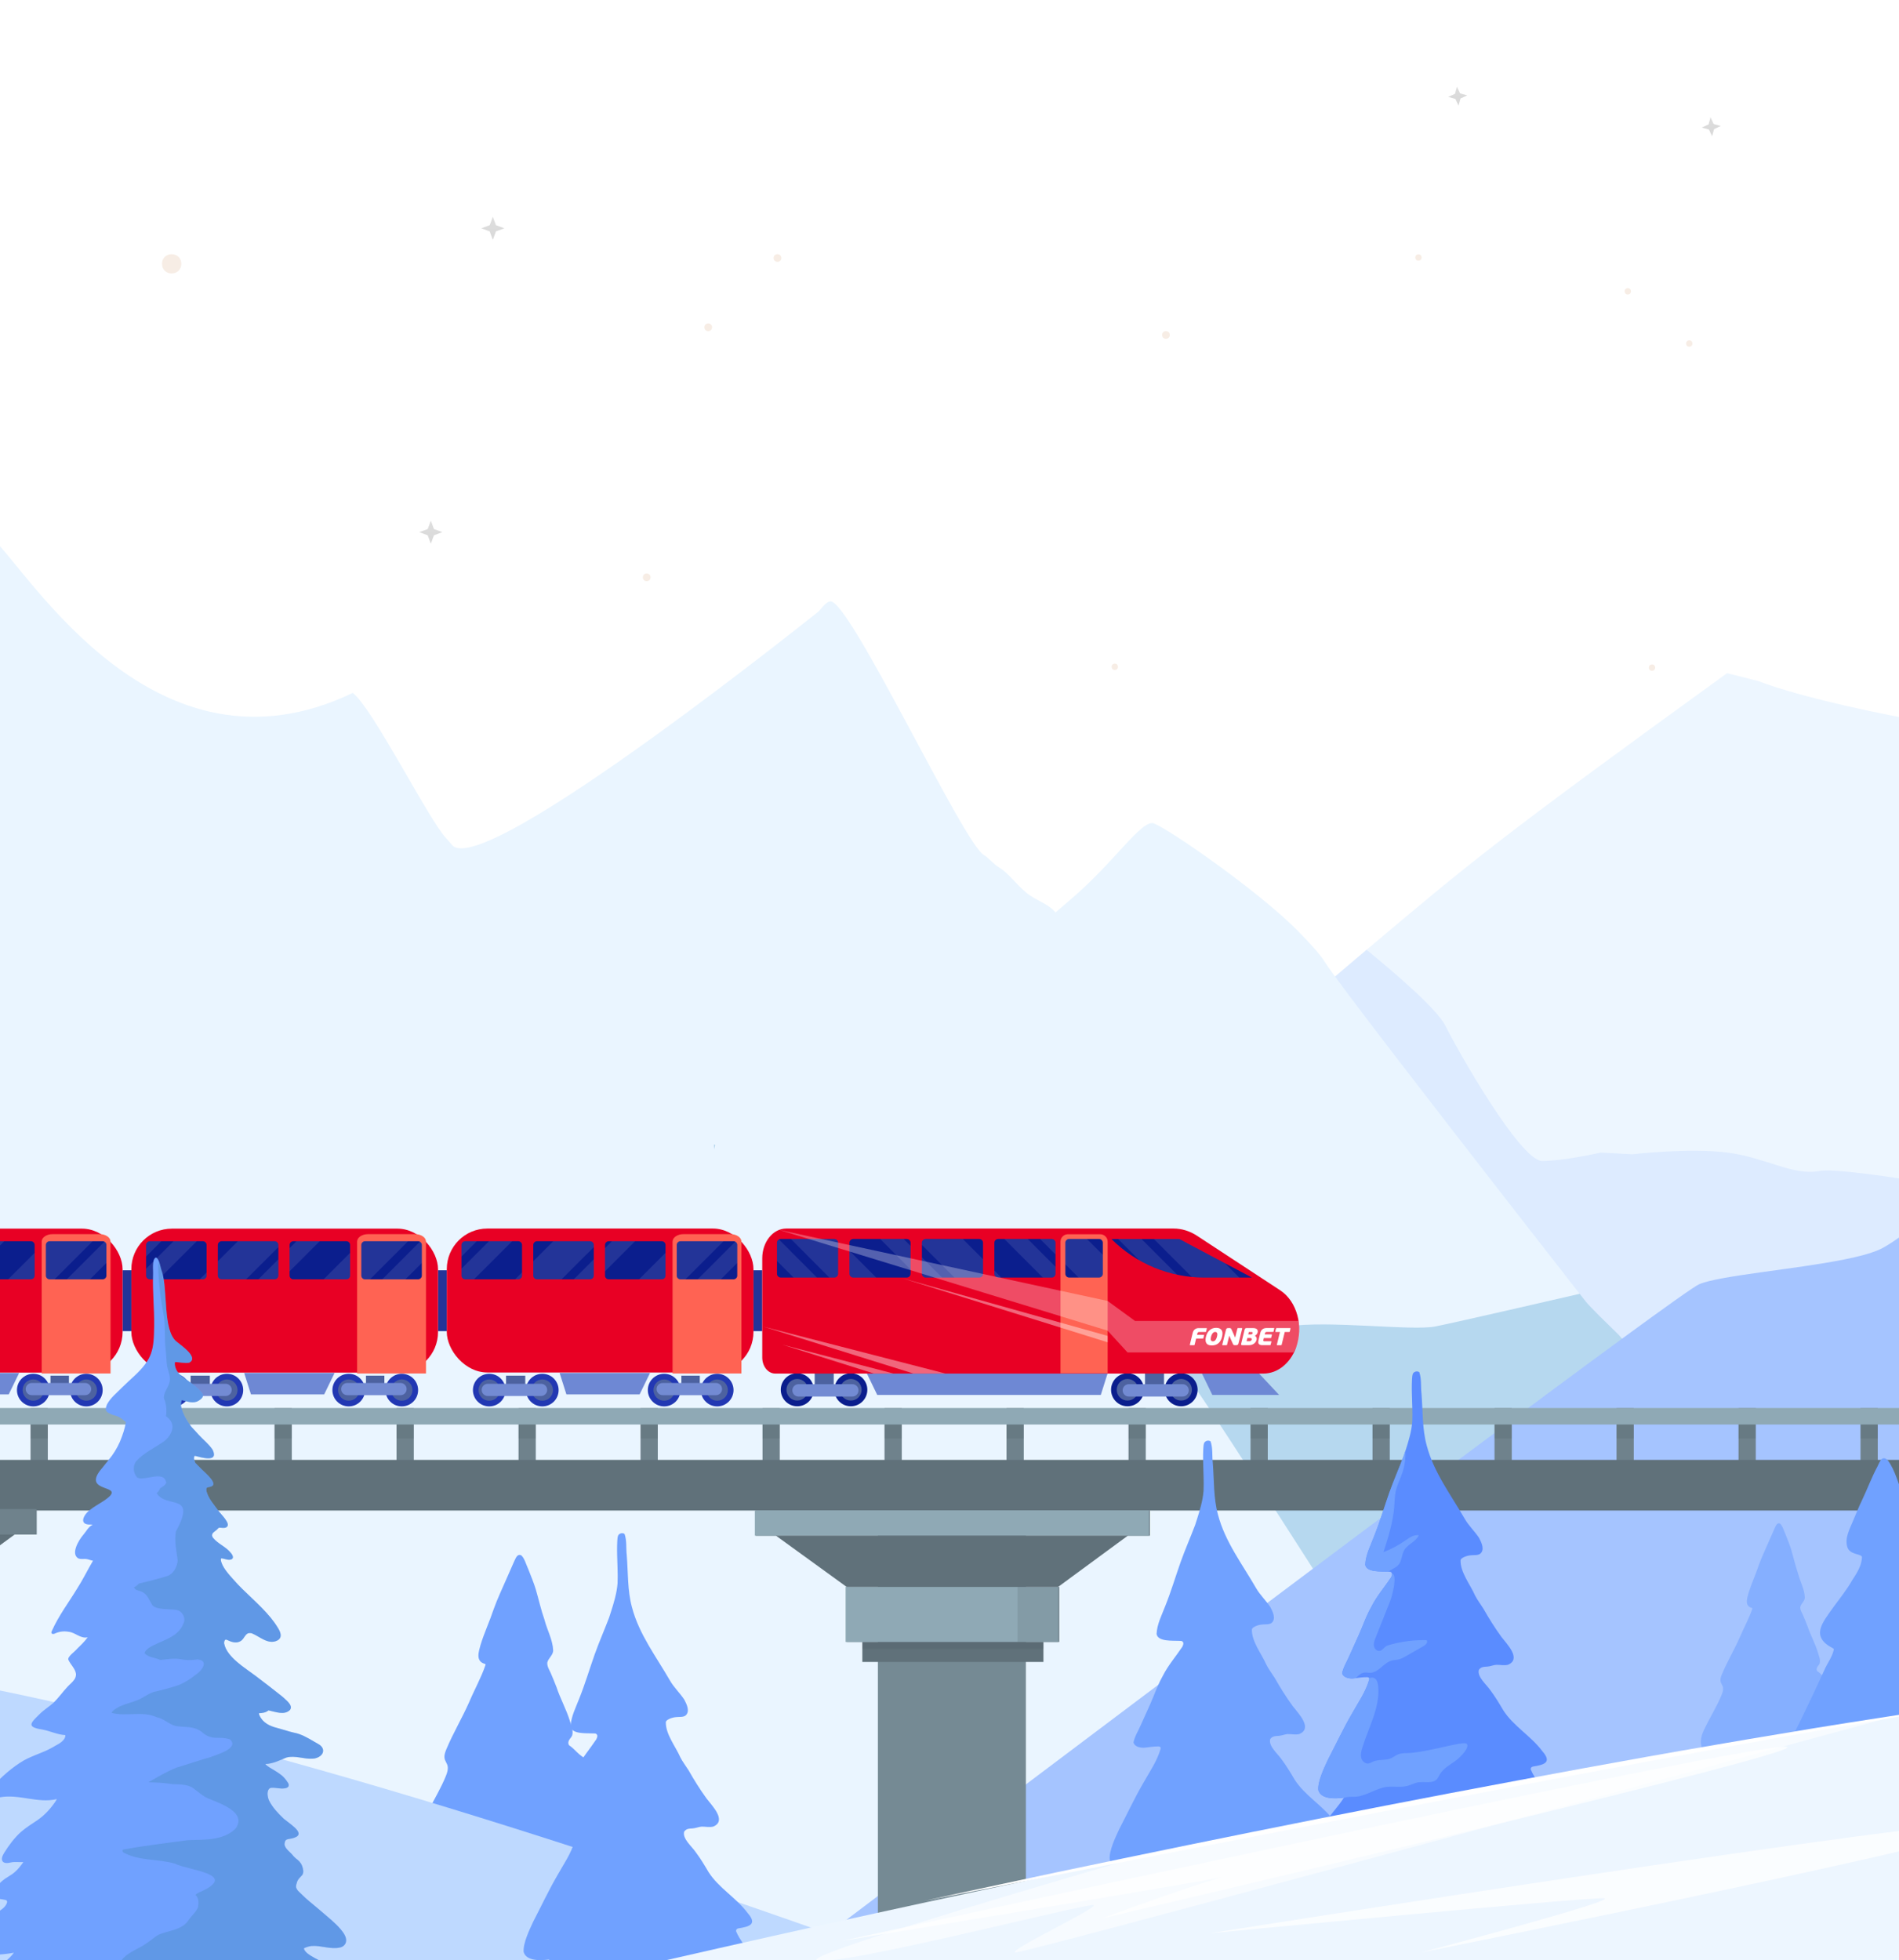 <svg viewBox="0 0 375 387" fill="none" xmlns="http://www.w3.org/2000/svg">
<g clip-path="url(#clip0_907_26554)">
<mask id="mask0_907_26554" style="mask-type:luminance" maskUnits="userSpaceOnUse" x="-67" y="-40" width="646" height="431">
<path d="M579 -40H-67V390.667H579V-40Z" fill="white"/>
</mask>
<g mask="url(#mask0_907_26554)">
<path d="M588.228 137.858V350.297L156.093 399.776L94.077 376.688L225.211 233.595L251.301 205.128L258.652 197.109C258.652 197.109 263.028 193.289 269.849 187.544C290.401 170.257 294.891 166.326 341.034 132.927C341.181 132.919 347.049 134.457 347.187 134.465C360.59 139.598 393.959 145.601 408.154 146.122C409.48 146.17 410.634 146.14 411.582 146.01C412.008 145.954 412.396 145.877 412.736 145.782C412.934 145.726 413.162 145.619 413.425 145.472C413.455 145.455 413.485 145.438 413.516 145.42C413.653 145.343 413.791 145.248 413.942 145.145C413.994 145.106 414.05 145.067 414.106 145.029C415.1 144.314 416.392 143.142 417.934 141.588C418.162 141.359 418.399 141.118 418.636 140.873C418.847 140.653 419.062 140.429 419.278 140.201C419.467 140.007 419.657 139.805 419.851 139.598C420.643 138.749 421.491 137.828 422.383 136.837C422.491 136.712 422.603 136.587 422.719 136.463C425.079 133.818 427.74 130.717 430.626 127.268C456.108 96.833 499.046 39.735 504.442 40.226C505.269 40.303 506.983 41.617 509.378 43.895C512.457 46.815 516.66 51.32 521.527 56.811C527.681 63.745 534.903 72.25 542.281 81.113C564.546 107.858 588.224 137.867 588.224 137.867L588.228 137.858Z" fill="#EDF6FF"/>
<g style="mix-blend-mode:multiply" opacity="0.25">
<path d="M401.194 237.117L344.786 270.042L260.341 266.179V208.78C260.341 208.78 255.789 207.449 251.31 205.123L258.661 197.104C258.661 197.104 263.037 193.284 269.858 187.539C275.914 192.492 283.825 199.339 285.41 202.513C288.05 207.789 300.255 229.232 304.544 229.232C308.834 229.232 316.086 227.582 316.086 227.582L322.357 227.914C322.357 227.914 333.571 226.596 341.16 227.582C348.748 228.573 354.024 232.199 359.299 231.209C364.575 230.222 401.194 237.117 401.194 237.117Z" fill="#ADCAFF"/>
</g>
<path d="M320.923 264.795L320.841 264.864L276.664 300.751L260.604 319.115L256.129 324.231L228.033 291.466L226.323 289.476L213.377 274.377L161.047 271.595L79.556 267.258L103.85 203.481L103.966 203.179C103.966 203.179 109.143 196.612 115.435 188.812C122.429 180.139 130.805 169.941 134.974 165.556C142.894 157.223 160.048 118.734 164.006 118.734C167.963 118.734 190.393 166.896 194.355 168.873C195.044 169.221 196.225 170.616 197.112 171.158C199.214 172.433 200.271 174.197 202.605 176.212C204.371 177.732 207.128 178.459 208.42 180.173C209.277 179.428 210.16 178.67 211.056 177.908C211.198 177.787 211.34 177.667 211.478 177.546C220.061 170.259 225.523 161.65 227.874 162.589C231.186 163.911 248.52 175.957 256.259 183.774C258.808 186.349 260.781 188.567 261.651 189.984C263.89 193.623 284.777 220.591 299.674 239.734C304.812 246.332 309.235 252 311.94 255.462C312.4 256.057 312.814 256.582 313.171 257.039C313.899 257.969 317.534 261.526 319.554 263.486C320.368 264.274 320.919 264.804 320.919 264.804L320.923 264.795Z" fill="#EAF5FF"/>
<g style="mix-blend-mode:multiply" opacity="0.25">
<path d="M320.846 264.867L276.668 300.754L260.609 319.118L228.042 291.469L226.268 289.966L226.332 289.479L229.015 269.165C229.015 269.165 246.117 263.161 254.226 261.908C262.336 260.659 278.826 262.83 283.447 261.908C287.629 261.077 308.124 256.344 311.949 255.461C312.41 256.055 312.823 256.581 313.18 257.037C313.908 257.967 317.543 261.525 319.563 263.484C319.989 263.945 320.416 264.41 320.846 264.871V264.867Z" fill="#1A7EBF"/>
</g>
<path d="M271.038 328.177C251.805 344.478 232.265 357.811 212.424 368.28C184.513 383.018 156.007 392.096 126.946 395.835C65.571 403.729 1.703 387.803 -64.348 351.006C-68.314 348.797 -72.285 346.51 -76.269 344.15L-122.979 264.528L-174.228 173.576C-174.228 173.576 -166.777 179.988 -157.897 188.063C-130.722 122.16 -37.125 56.069 -31.932 62.649C-22.035 75.182 -8.839 99.592 -1.583 106.19C5.674 112.787 30.559 155.558 69.667 136.814C73.625 139.838 84.844 162.224 88.143 165.548C88.384 165.79 88.75 166.22 89.228 166.806C95.249 174.261 163.714 119.083 163.714 119.083L128.832 215.777L141.067 225.949C141.067 225.949 141.115 225.954 141.209 225.962C141.903 226.035 145.09 226.38 149.676 226.931C156.524 227.754 166.494 229.042 175.934 230.592C176.029 230.605 176.124 230.622 176.218 230.639C176.257 230.644 176.296 230.652 176.335 230.657C176.434 230.674 176.528 230.691 176.632 230.704C187.975 232.586 198.423 234.843 201.615 237.112C207.545 241.337 225.693 261.802 234.427 271.798C234.931 272.375 236.339 274.417 238.333 277.41C247.937 291.811 271.034 328.168 271.034 328.168L271.038 328.177Z" fill="#EAF5FF"/>
<path d="M596.808 131.258L593.509 326.199L583.319 326.871L401.19 338.869L161.537 383.293C161.537 383.293 179.354 369.83 203.587 351.578C253.932 313.662 331.982 255.074 335.544 253.567C339.622 251.84 354.316 250.66 364.144 248.688C367.043 248.111 369.519 247.46 371.168 246.711C377.193 243.976 395.936 226.694 408.171 221.461C410.678 220.389 412.913 219.82 414.709 219.992C415.454 220.061 416.345 220.083 417.349 220.057H417.366C418.757 220.018 420.376 219.893 422.164 219.695C437.267 218.011 464.313 211.047 468.146 207.176C469.429 205.884 472.935 202.451 477.453 198.028C477.453 198.028 477.453 198.028 477.457 198.024C489.24 186.495 507.875 168.218 511.691 163.506C512.156 162.929 513.211 162.201 514.735 161.357C530.468 152.64 596.799 131.258 596.799 131.258H596.808Z" fill="#A5C4FF"/>
<path d="M141.068 225.953C141.068 225.953 141.111 226 141.188 226.091L141.068 226.926V225.953Z" fill="#7AB0D8"/>
<path d="M176.047 230.615C176.009 230.607 175.974 230.602 175.939 230.594C176.034 230.607 176.13 230.624 176.225 230.641C176.164 230.633 176.104 230.62 176.047 230.615Z" fill="#C9E5FF"/>
<path d="M124.314 360.617C124.189 358.743 123.663 356.87 122.626 355.294C121.971 354.424 121.222 353.636 120.662 352.693C119.486 350.931 118.138 349.277 116.476 347.951C115.817 347.374 115.042 346.943 114.378 346.37C113.724 345.823 113.19 345.134 112.47 344.674C112.479 344.682 112.492 344.686 112.501 344.695C112.462 344.669 112.427 344.639 112.393 344.609C112.32 344.531 112.277 344.432 112.251 344.329C112.251 344.342 112.255 344.355 112.259 344.368C112.242 344.286 112.229 344.2 112.229 344.114C112.229 344.127 112.229 344.139 112.229 344.152C112.229 344.079 112.238 344.01 112.251 343.937C112.264 343.872 112.281 343.812 112.302 343.748C112.32 343.696 112.346 343.644 112.371 343.597C112.552 343.265 112.849 343.011 112.992 342.658C113.267 341.715 112.789 340.746 112.548 339.841C111.85 337.537 110.653 335.423 109.899 333.14C109.525 332.184 109.141 331.232 108.732 330.289C108.439 329.66 108.035 329.027 108.073 328.308C108.241 327.399 109.258 326.827 109.232 325.84C109.141 323.747 108.043 321.852 107.531 319.846C106.837 317.865 106.381 315.815 105.795 313.799C105.39 312.464 104.843 311.181 104.339 309.88C104.008 309.234 103.448 307.218 102.78 307.038C102.126 306.878 101.859 307.623 101.626 308.097C101.566 308.226 101.506 308.36 101.445 308.489C100.976 309.523 100.528 310.569 100.072 311.611C99.197 313.648 98.224 315.647 97.483 317.74C96.699 320.104 95.636 322.369 94.904 324.755C94.52 326.159 93.853 328.028 95.778 328.541C95.765 328.536 95.752 328.532 95.739 328.528C95.881 328.545 95.903 328.657 95.873 328.782C95.873 328.769 95.873 328.756 95.873 328.743C95.02 331.263 93.685 333.623 92.651 336.077C91.264 339.213 89.494 342.167 88.168 345.328C86.841 348.356 89.318 347.537 88.069 350.617C87.113 353.003 85.778 355.212 84.602 357.494C83.736 359.277 82.535 361.125 82.828 363.197C83.194 366.323 87.401 368.321 89.878 369.704C91.174 370.384 92.436 371.138 93.784 371.719C95.123 372.318 96.549 372.701 97.948 373.136C100.097 373.843 102.307 374.303 104.546 374.558C106.002 374.725 107.47 374.803 108.943 374.803C111.299 374.945 113.564 374.217 115.644 373.158C117.75 372.215 119.43 370.613 120.881 368.847C121.497 368.102 122.122 367.352 122.574 366.495C123.056 365.591 123.353 364.605 123.681 363.64C123.986 362.667 124.37 361.672 124.309 360.634L124.314 360.617Z" fill="#70A1FF"/>
<path d="M368.122 342.397C368.023 340.941 367.619 339.49 366.813 338.262C366.305 337.586 365.724 336.975 365.289 336.242C364.376 334.877 363.329 333.589 362.037 332.56C361.525 332.112 360.922 331.776 360.409 331.333C359.901 330.911 359.488 330.372 358.928 330.015C358.936 330.019 358.945 330.028 358.954 330.032C358.923 330.011 358.893 329.989 358.867 329.968C358.811 329.907 358.777 329.83 358.755 329.748C358.755 329.757 358.755 329.769 358.76 329.778C358.747 329.713 358.738 329.649 358.738 329.584C358.738 329.593 358.738 329.606 358.738 329.614C358.738 329.558 358.747 329.502 358.755 329.451C358.764 329.403 358.781 329.352 358.794 329.304C358.807 329.266 358.824 329.223 358.846 329.184C358.988 328.925 359.216 328.727 359.328 328.456C359.544 327.724 359.173 326.97 358.984 326.268C358.441 324.477 357.515 322.84 356.925 321.066C356.632 320.325 356.335 319.584 356.016 318.852C355.793 318.361 355.474 317.87 355.504 317.315C355.637 316.608 356.421 316.165 356.404 315.398C356.335 313.77 355.478 312.302 355.086 310.743C354.548 309.201 354.195 307.612 353.738 306.048C353.424 305.01 352.997 304.016 352.61 303.004C352.356 302.5 351.917 300.936 351.4 300.799C350.892 300.674 350.685 301.255 350.504 301.621C350.457 301.72 350.409 301.823 350.366 301.927C350 302.728 349.651 303.542 349.298 304.352C348.622 305.936 347.864 307.487 347.287 309.11C346.68 310.949 345.853 312.706 345.284 314.558C344.987 315.648 344.466 317.104 345.965 317.495C345.956 317.495 345.947 317.487 345.935 317.483C346.047 317.495 346.059 317.582 346.038 317.676C346.038 317.668 346.038 317.655 346.038 317.646C345.375 319.606 344.341 321.436 343.536 323.344C342.459 325.777 341.085 328.073 340.056 330.527C339.027 332.879 340.952 332.241 339.978 334.632C339.238 336.484 338.2 338.202 337.287 339.972C336.615 341.359 335.68 342.793 335.909 344.399C336.193 346.828 339.462 348.379 341.382 349.451C342.39 349.981 343.372 350.566 344.419 351.014C345.461 351.479 346.563 351.777 347.653 352.112C349.324 352.659 351.038 353.021 352.774 353.219C353.906 353.348 355.043 353.409 356.184 353.409C358.015 353.516 359.772 352.952 361.387 352.13C363.023 351.398 364.328 350.153 365.457 348.783C365.935 348.206 366.421 347.625 366.77 346.957C367.145 346.255 367.373 345.489 367.627 344.739C367.864 343.981 368.161 343.211 368.118 342.405L368.122 342.397Z" fill="#85AFFF"/>
<path d="M9.44 278.051H6.033V292.125H9.44V278.051Z" fill="#6F828C"/>
<path d="M33.531 278.051H30.125V292.125H33.531V278.051Z" fill="#6F828C"/>
<path d="M57.622 278.051H54.216V292.125H57.622V278.051Z" fill="#6F828C"/>
<path d="M81.715 278.051H78.308V292.125H81.715V278.051Z" fill="#6F828C"/>
<path d="M105.804 278.051H102.398V292.125H105.804V278.051Z" fill="#6F828C"/>
<path d="M129.895 278.051H126.489V292.125H129.895V278.051Z" fill="#6F828C"/>
<path d="M153.983 278.051H150.576V292.125H153.983V278.051Z" fill="#6F828C"/>
<path d="M178.076 278.051H174.669V292.125H178.076V278.051Z" fill="#6F828C"/>
<path d="M202.167 278.051H198.76V292.125H202.167V278.051Z" fill="#6F828C"/>
<path d="M226.258 278.051H222.852V292.125H226.258V278.051Z" fill="#6F828C"/>
<path d="M250.351 278.051H246.944V292.125H250.351V278.051Z" fill="#6F828C"/>
<path d="M274.442 278.051H271.035V292.125H274.442V278.051Z" fill="#6F828C"/>
<path d="M298.533 278.051H295.126V292.125H298.533V278.051Z" fill="#6F828C"/>
<path d="M322.624 278.051H319.218V292.125H322.624V278.051Z" fill="#6F828C"/>
<path d="M346.717 278.051H343.311V292.125H346.717V278.051Z" fill="#6F828C"/>
<path d="M370.806 278.051H367.4V292.125H370.806V278.051Z" fill="#6F828C"/>
<g style="mix-blend-mode:multiply" opacity="0.15">
<path d="M9.44 278.051H6.033V284.046H9.44V278.051Z" fill="#3E484E"/>
<path d="M33.531 278.051H30.125V284.046H33.531V278.051Z" fill="#3E484E"/>
<path d="M57.622 278.051H54.216V284.046H57.622V278.051Z" fill="#3E484E"/>
<path d="M81.715 278.051H78.308V284.046H81.715V278.051Z" fill="#3E484E"/>
<path d="M105.804 278.051H102.398V284.046H105.804V278.051Z" fill="#3E484E"/>
<path d="M129.895 278.051H126.489V284.046H129.895V278.051Z" fill="#3E484E"/>
<path d="M153.983 278.051H150.576V284.046H153.983V278.051Z" fill="#3E484E"/>
<path d="M178.076 278.051H174.669V284.046H178.076V278.051Z" fill="#3E484E"/>
<path d="M202.167 278.051H198.76V284.046H202.167V278.051Z" fill="#3E484E"/>
<path d="M226.258 278.051H222.852V284.046H226.258V278.051Z" fill="#3E484E"/>
<path d="M250.351 278.051H246.944V284.046H250.351V278.051Z" fill="#3E484E"/>
<path d="M274.442 278.051H271.035V284.046H274.442V278.051Z" fill="#3E484E"/>
<path d="M298.533 278.051H295.126V284.046H298.533V278.051Z" fill="#3E484E"/>
<path d="M322.624 278.051H319.218V284.046H322.624V278.051Z" fill="#3E484E"/>
<path d="M346.717 278.051H343.311V284.046H346.717V278.051Z" fill="#3E484E"/>
<path d="M370.806 278.051H367.4V284.046H370.806V278.051Z" fill="#3E484E"/>
</g>
<path d="M658.297 288.254H-147.536V298.254H658.297V288.254Z" fill="#60717A"/>
<path d="M664.921 278.012H-140.912V281.268H664.921V278.012Z" fill="#8FA9B5"/>
<path d="M7.255 298H-70.567V302.996H7.255V298Z" fill="#6F828C"/>
<path d="M7.057 298H-70.764V302.996H7.057V298Z" fill="#6F828C"/>
<path d="M2.884 302.996L0.786 304.534L-10.872 313.104H-52.642L-64.468 304.534L-66.591 302.996H2.884Z" fill="#60717A"/>
<path d="M202.584 300.027H173.359V504.271H202.584V300.027Z" fill="#758A94"/>
<path d="M209.157 313.332H167.184V324.202H209.157V313.332Z" fill="#6F828C"/>
<path d="M206.048 324.199H170.29V328.148H206.048V324.199Z" fill="#60717A"/>
<path d="M227.082 298.227H149.261V303.222H227.082V298.227Z" fill="#6F828C"/>
<path d="M208.955 313.332H166.987V324.202H208.955V313.332Z" fill="#8FA9B5"/>
<path d="M226.883 298.227H149.062V303.222H226.883V298.227Z" fill="#8FA9B5"/>
<path d="M222.71 303.223L220.613 304.76L208.955 313.33H167.184L155.358 304.76L153.235 303.223H222.71Z" fill="#60717A"/>
<g style="mix-blend-mode:multiply" opacity="0.15">
<path d="M206.048 324.199H170.29V325.577H206.048V324.199Z" fill="#3E484E"/>
</g>
<g style="mix-blend-mode:multiply" opacity="0.15">
<path d="M209.156 313.332H200.952V324.202H209.156V313.332Z" fill="#3E484E"/>
</g>
<path d="M448.28 298.242H370.458V303.238H448.28V298.242Z" fill="#6F828C"/>
<path d="M448.082 298.242H370.261V303.238H448.082V298.242Z" fill="#8FA9B5"/>
<path d="M443.909 303.238L441.812 304.78L430.153 313.346H388.383L376.557 304.78L374.434 303.238H443.909Z" fill="#60717A"/>
<g style="mix-blend-mode:multiply" opacity="0.15">
<path d="M435.937 303.238H374.434L376.557 304.78H433.84L422.182 313.346H430.153L441.812 304.78L443.909 303.238H435.937Z" fill="#3E484E"/>
</g>
<rect x="86.489" y="250.816" width="1.739" height="12.015" fill="#233498"/>
<rect x="148.779" y="250.816" width="1.739" height="12.015" fill="#233498"/>
<path d="M110.512 271.102L111.849 275.322H126.306L128.357 271.102H110.512Z" fill="#6E88D4"/>
<rect x="88.231" y="242.574" width="60.556" height="28.422" rx="8" fill="#E80024"/>
<path d="M144.27 243.68H134.956C133.779 243.68 132.815 244.337 132.815 245.151V271.188H146.411V245.151C146.411 244.342 145.454 243.68 144.27 243.68Z" fill="#FF6353"/>
<path d="M138.19 271.625H134.554V275.099H138.19V271.625Z" fill="#4D62A0"/>
<path d="M102.348 245.082H91.875C91.468 245.082 91.137 245.412 91.137 245.819V251.863C91.137 252.271 91.468 252.601 91.875 252.601H102.348C102.756 252.601 103.086 252.271 103.086 251.863V245.819C103.086 245.412 102.756 245.082 102.348 245.082Z" fill="#0B1E8D"/>
<path d="M116.517 245.082H106.045C105.637 245.082 105.306 245.412 105.306 245.819V251.863C105.306 252.271 105.637 252.601 106.045 252.601H116.517C116.925 252.601 117.255 252.271 117.255 251.863V245.819C117.255 245.412 116.925 245.082 116.517 245.082Z" fill="#0B1E8D"/>
<path d="M130.682 245.082H120.21C119.802 245.082 119.472 245.412 119.472 245.819V251.863C119.472 252.271 119.802 252.601 120.21 252.601H130.682C131.09 252.601 131.421 252.271 131.421 251.863V245.819C131.421 245.412 131.09 245.082 130.682 245.082Z" fill="#0B1E8D"/>
<path d="M144.851 245.082H134.379C133.971 245.082 133.641 245.412 133.641 245.819V251.863C133.641 252.271 133.971 252.601 134.379 252.601H144.851C145.259 252.601 145.59 252.271 145.59 251.863V245.819C145.59 245.412 145.259 245.082 144.851 245.082Z" fill="#0B1E8D"/>
<path d="M99.836 274.473C99.836 276.251 98.394 277.691 96.613 277.691C94.832 277.691 93.39 276.251 93.39 274.473C93.39 272.694 94.832 271.254 96.613 271.254C98.394 271.254 99.836 272.694 99.836 274.473Z" fill="#2238B3"/>
<path d="M98.718 274.474C98.718 275.635 97.775 276.576 96.612 276.576C95.45 276.576 94.507 275.635 94.507 274.474C94.507 273.313 95.45 272.371 96.612 272.371C97.775 272.371 98.718 273.313 98.718 274.474Z" fill="#4D62A0"/>
<path d="M110.312 274.473C110.312 276.251 108.87 277.691 107.089 277.691C105.308 277.691 103.866 276.251 103.866 274.473C103.866 272.694 105.308 271.254 107.089 271.254C108.87 271.254 110.312 272.694 110.312 274.473Z" fill="#2238B3"/>
<path d="M109.201 274.474C109.201 275.635 108.258 276.576 107.096 276.576C105.933 276.576 104.99 275.635 104.99 274.474C104.99 273.313 105.933 272.371 107.096 272.371C108.258 272.371 109.201 273.313 109.201 274.474Z" fill="#4D62A0"/>
<path d="M103.725 271.625H99.93V275.099H103.725V271.625Z" fill="#4D62A0"/>
<path d="M106.841 275.638H96.324C95.655 275.638 95.117 275.1 95.117 274.432C95.117 273.765 95.655 273.227 96.324 273.227H106.841C107.51 273.227 108.049 273.765 108.049 274.432C108.049 275.1 107.51 275.638 106.841 275.638Z" fill="#738BD3"/>
<path d="M134.374 274.473C134.374 276.251 132.932 277.691 131.151 277.691C129.37 277.691 127.928 276.251 127.928 274.473C127.928 272.694 129.37 271.254 131.151 271.254C132.932 271.254 134.374 272.694 134.374 274.473Z" fill="#2238B3"/>
<path d="M133.256 274.474C133.256 275.635 132.313 276.576 131.151 276.576C129.988 276.576 129.045 275.635 129.045 274.474C129.045 273.313 129.988 272.371 131.151 272.371C132.313 272.371 133.256 273.313 133.256 274.474Z" fill="#4D62A0"/>
<path d="M144.852 274.473C144.852 276.251 143.41 277.691 141.629 277.691C139.848 277.691 138.406 276.251 138.406 274.473C138.406 272.694 139.848 271.254 141.629 271.254C143.41 271.254 144.852 272.694 144.852 274.473Z" fill="#2238B3"/>
<path d="M143.739 274.474C143.739 275.635 142.797 276.576 141.634 276.576C140.472 276.576 139.529 275.635 139.529 274.474C139.529 273.313 140.472 272.371 141.634 272.371C142.797 272.371 143.739 273.313 143.739 274.474Z" fill="#4D62A0"/>
<path d="M141.379 275.478H130.862C130.193 275.478 129.655 274.94 129.655 274.272C129.655 273.605 130.193 273.066 130.862 273.066H141.379C142.048 273.066 142.587 273.605 142.587 274.272C142.587 274.94 142.048 275.478 141.379 275.478Z" fill="#738BD3"/>
<path opacity="0.1" d="M96.564 245.079L91.135 250.5V251.855C91.135 252.264 91.465 252.593 91.874 252.593H93.615L101.144 245.074H96.564V245.079Z" fill="white"/>
<path opacity="0.1" d="M94.149 245.078H91.874C91.465 245.078 91.135 245.407 91.135 245.816V248.088L94.149 245.078Z" fill="white"/>
<path opacity="0.1" d="M125.419 245.082H120.834L119.472 246.442V251.021L125.419 245.082Z" fill="white"/>
<path opacity="0.1" d="M117.255 245.823C117.255 245.415 116.925 245.086 116.516 245.086H109.252L105.305 249.027V251.867C105.305 252.276 105.635 252.605 106.044 252.605H110.888L117.255 246.247V245.823Z" fill="white"/>
<path opacity="0.1" d="M117.255 251.861V248.652L113.303 252.599H116.516C116.925 252.599 117.255 252.27 117.255 251.861Z" fill="white"/>
<path opacity="0.1" d="M103.085 251.238L101.718 252.604H102.342C102.751 252.604 103.08 252.275 103.08 251.866V251.243L103.085 251.238Z" fill="white"/>
<path opacity="0.1" d="M134.381 245.078C133.972 245.078 133.643 245.407 133.643 245.816V251.859C133.643 252.268 133.972 252.597 134.381 252.597H135.354L142.883 245.078H134.381Z" fill="white"/>
<path opacity="0.1" d="M145.591 249.362V245.82C145.591 245.541 145.431 245.301 145.207 245.172L137.773 252.596H142.353L145.591 249.362Z" fill="white"/>
<path opacity="0.1" d="M131.426 247.371L126.187 252.603H130.682C131.091 252.603 131.421 252.274 131.421 251.865V247.376L131.426 247.371Z" fill="white"/>
<path d="M48.222 271.102L49.559 275.322H64.016L66.067 271.102H48.222Z" fill="#6E88D4"/>
<rect x="25.94" y="242.594" width="60.556" height="28.422" rx="8" fill="#E80024"/>
<path d="M81.979 243.68H72.665C71.488 243.68 70.524 244.337 70.524 245.151V271.188H84.12V245.151C84.12 244.342 83.164 243.68 81.979 243.68Z" fill="#FF6353"/>
<path d="M75.903 271.625H72.267V275.099H75.903V271.625Z" fill="#4D62A0"/>
<path d="M40.061 245.082H29.588C29.181 245.082 28.85 245.412 28.85 245.819V251.863C28.85 252.271 29.181 252.601 29.588 252.601H40.061C40.469 252.601 40.799 252.271 40.799 251.863V245.819C40.799 245.412 40.469 245.082 40.061 245.082Z" fill="#0B1E8D"/>
<path d="M54.23 245.082H43.757C43.35 245.082 43.019 245.412 43.019 245.819V251.863C43.019 252.271 43.35 252.601 43.757 252.601H54.23C54.638 252.601 54.968 252.271 54.968 251.863V245.819C54.968 245.412 54.638 245.082 54.23 245.082Z" fill="#0B1E8D"/>
<path d="M68.396 245.082H57.923C57.515 245.082 57.185 245.412 57.185 245.819V251.863C57.185 252.271 57.515 252.601 57.923 252.601H68.396C68.803 252.601 69.134 252.271 69.134 251.863V245.819C69.134 245.412 68.803 245.082 68.396 245.082Z" fill="#0B1E8D"/>
<path d="M82.564 245.082H72.092C71.684 245.082 71.354 245.412 71.354 245.819V251.863C71.354 252.271 71.684 252.601 72.092 252.601H82.564C82.972 252.601 83.303 252.271 83.303 251.863V245.819C83.303 245.412 82.972 245.082 82.564 245.082Z" fill="#0B1E8D"/>
<path d="M37.548 274.473C37.548 276.251 36.106 277.691 34.325 277.691C32.544 277.691 31.102 276.251 31.102 274.473C31.102 272.694 32.544 271.254 34.325 271.254C36.106 271.254 37.548 272.694 37.548 274.473Z" fill="#2238B3"/>
<path d="M36.431 274.474C36.431 275.635 35.488 276.576 34.325 276.576C33.163 276.576 32.22 275.635 32.22 274.474C32.22 273.313 33.163 272.371 34.325 272.371C35.488 272.371 36.431 273.313 36.431 274.474Z" fill="#4D62A0"/>
<path d="M48.025 274.473C48.025 276.251 46.583 277.691 44.802 277.691C43.021 277.691 41.579 276.251 41.579 274.473C41.579 272.694 43.021 271.254 44.802 271.254C46.583 271.254 48.025 272.694 48.025 274.473Z" fill="#2238B3"/>
<path d="M46.914 274.474C46.914 275.635 45.971 276.576 44.809 276.576C43.646 276.576 42.703 275.635 42.703 274.474C42.703 273.313 43.646 272.371 44.809 272.371C45.971 272.371 46.914 273.313 46.914 274.474Z" fill="#4D62A0"/>
<path d="M41.437 271.625H37.643V275.099H41.437V271.625Z" fill="#4D62A0"/>
<path d="M44.554 275.638H34.036C33.368 275.638 32.829 275.1 32.829 274.432C32.829 273.765 33.368 273.227 34.036 273.227H44.554C45.222 273.227 45.761 273.765 45.761 274.432C45.761 275.1 45.222 275.638 44.554 275.638Z" fill="#738BD3"/>
<path d="M72.087 274.473C72.087 276.251 70.645 277.691 68.864 277.691C67.083 277.691 65.641 276.251 65.641 274.473C65.641 272.694 67.083 271.254 68.864 271.254C70.645 271.254 72.087 272.694 72.087 274.473Z" fill="#2238B3"/>
<path d="M70.969 274.47C70.969 275.631 70.026 276.572 68.864 276.572C67.701 276.572 66.758 275.631 66.758 274.47C66.758 273.309 67.701 272.367 68.864 272.367C70.026 272.367 70.969 273.309 70.969 274.47Z" fill="#4D62A0"/>
<path d="M82.565 274.473C82.565 276.251 81.123 277.691 79.342 277.691C77.561 277.691 76.119 276.251 76.119 274.473C76.119 272.694 77.561 271.254 79.342 271.254C81.123 271.254 82.565 272.694 82.565 274.473Z" fill="#2238B3"/>
<path d="M81.453 274.47C81.453 275.631 80.51 276.572 79.347 276.572C78.185 276.572 77.242 275.631 77.242 274.47C77.242 273.309 78.185 272.367 79.347 272.367C80.51 272.367 81.453 273.309 81.453 274.47Z" fill="#4D62A0"/>
<path d="M79.092 275.478H68.575C67.906 275.478 67.368 274.94 67.368 274.272C67.368 273.605 67.906 273.066 68.575 273.066H79.092C79.761 273.066 80.3 273.605 80.3 274.272C80.3 274.94 79.761 275.478 79.092 275.478Z" fill="#738BD3"/>
<path opacity="0.1" d="M34.28 245.079L28.852 250.5V251.855C28.852 252.264 29.181 252.593 29.59 252.593H31.331L38.86 245.074H34.28V245.079Z" fill="white"/>
<path opacity="0.1" d="M31.865 245.078H29.59C29.181 245.078 28.852 245.407 28.852 245.816V248.088L31.865 245.078Z" fill="white"/>
<path opacity="0.1" d="M63.132 245.082H58.547L57.185 246.442V251.021L63.132 245.082Z" fill="white"/>
<path opacity="0.1" d="M54.967 245.823C54.967 245.415 54.638 245.086 54.229 245.086H46.965L43.018 249.027V251.867C43.018 252.276 43.347 252.605 43.757 252.605H48.601L54.967 246.247V245.823Z" fill="white"/>
<path opacity="0.1" d="M54.967 251.861V248.652L51.016 252.599H54.229C54.638 252.599 54.967 252.27 54.967 251.861Z" fill="white"/>
<path opacity="0.1" d="M40.798 251.238L39.431 252.604H40.055C40.464 252.604 40.793 252.275 40.793 251.866V251.243L40.798 251.238Z" fill="white"/>
<path opacity="0.1" d="M72.094 245.078C71.684 245.078 71.355 245.407 71.355 245.816V251.859C71.355 252.268 71.684 252.597 72.094 252.597H73.067L80.595 245.078H72.094Z" fill="white"/>
<path opacity="0.1" d="M83.303 249.362V245.82C83.303 245.541 83.144 245.301 82.919 245.172L75.485 252.596H80.066L83.303 249.362Z" fill="white"/>
<path opacity="0.1" d="M69.139 247.371L63.9 252.603H68.395C68.805 252.603 69.134 252.274 69.134 251.865V247.376L69.139 247.371Z" fill="white"/>
<rect x="24.2" y="250.816" width="1.739" height="12.015" fill="#233498"/>
<path d="M-14.071 271.102L-12.733 275.322H1.724L3.774 271.102H-14.071Z" fill="#6E88D4"/>
<rect x="-36.352" y="242.594" width="60.556" height="28.422" rx="8" fill="#E80024"/>
<path d="M19.687 243.68H10.373C9.195 243.68 8.232 244.337 8.232 245.151V271.188H21.828V245.151C21.828 244.342 20.871 243.68 19.687 243.68Z" fill="#FF6353"/>
<path d="M13.611 271.625H9.975V275.099H13.611V271.625Z" fill="#4D62A0"/>
<path d="M6.103 245.082H-4.369C-4.777 245.082 -5.107 245.412 -5.107 245.819V251.863C-5.107 252.271 -4.777 252.601 -4.369 252.601H6.103C6.511 252.601 6.842 252.271 6.842 251.863V245.819C6.842 245.412 6.511 245.082 6.103 245.082Z" fill="#0B1E8D"/>
<path d="M20.272 245.082H9.8C9.392 245.082 9.062 245.412 9.062 245.819V251.863C9.062 252.271 9.392 252.601 9.8 252.601H20.272C20.68 252.601 21.011 252.271 21.011 251.863V245.819C21.011 245.412 20.68 245.082 20.272 245.082Z" fill="#0B1E8D"/>
<path d="M9.795 274.473C9.795 276.251 8.353 277.691 6.572 277.691C4.791 277.691 3.349 276.251 3.349 274.473C3.349 272.694 4.791 271.254 6.572 271.254C8.353 271.254 9.795 272.694 9.795 274.473Z" fill="#2238B3"/>
<path d="M8.677 274.47C8.677 275.631 7.734 276.572 6.572 276.572C5.409 276.572 4.466 275.631 4.466 274.47C4.466 273.309 5.409 272.367 6.572 272.367C7.734 272.367 8.677 273.309 8.677 274.47Z" fill="#4D62A0"/>
<path d="M20.273 274.473C20.273 276.251 18.831 277.691 17.05 277.691C15.269 277.691 13.827 276.251 13.827 274.473C13.827 272.694 15.269 271.254 17.05 271.254C18.831 271.254 20.273 272.694 20.273 274.473Z" fill="#2238B3"/>
<path d="M19.16 274.47C19.16 275.631 18.217 276.572 17.055 276.572C15.892 276.572 14.95 275.631 14.95 274.47C14.95 273.309 15.892 272.367 17.055 272.367C18.217 272.367 19.16 273.309 19.16 274.47Z" fill="#4D62A0"/>
<path d="M16.8 275.478H6.283C5.614 275.478 5.075 274.94 5.075 274.272C5.075 273.605 5.614 273.066 6.283 273.066H16.8C17.469 273.066 18.008 273.605 18.008 274.272C18.008 274.94 17.469 275.478 16.8 275.478Z" fill="#738BD3"/>
<path opacity="0.1" d="M0.84 245.082H-3.745L-5.107 246.442V251.021L0.84 245.082Z" fill="white"/>
<path opacity="0.1" d="M9.801 245.078C9.392 245.078 9.063 245.407 9.063 245.816V251.859C9.063 252.268 9.392 252.597 9.801 252.597H10.774L18.303 245.078H9.801Z" fill="white"/>
<path opacity="0.1" d="M21.011 249.362V245.82C21.011 245.541 20.852 245.301 20.627 245.172L13.193 252.596H17.773L21.011 249.362Z" fill="white"/>
<path opacity="0.1" d="M6.847 247.371L1.608 252.603H6.103C6.512 252.603 6.842 252.274 6.842 251.865V247.376L6.847 247.371Z" fill="white"/>
<path d="M160.883 271.152H164.637V275.039H160.883V271.152Z" fill="#4D62A0"/>
<path d="M164.763 274.409C164.763 276.211 166.219 277.67 168.018 277.67C169.817 277.67 171.273 276.211 171.273 274.409C171.273 272.607 169.817 271.148 168.018 271.148C166.219 271.148 164.763 272.607 164.763 274.409Z" fill="#0B1E8D"/>
<path d="M165.892 274.411C165.892 275.588 166.845 276.542 168.019 276.542C169.193 276.542 170.145 275.588 170.145 274.411C170.145 273.235 169.193 272.281 168.019 272.281C166.845 272.281 165.892 273.235 165.892 274.411Z" fill="#4D62A0"/>
<path d="M154.181 274.409C154.181 276.211 155.638 277.67 157.437 277.67C159.236 277.67 160.692 276.211 160.692 274.409C160.692 272.607 159.236 271.148 157.437 271.148C155.638 271.148 154.181 272.607 154.181 274.409Z" fill="#0B1E8D"/>
<path d="M155.302 274.411C155.302 275.588 156.255 276.542 157.429 276.542C158.603 276.542 159.555 275.588 159.555 274.411C159.555 273.235 158.603 272.281 157.429 272.281C156.255 272.281 155.302 273.235 155.302 274.411Z" fill="#4D62A0"/>
<path d="M157.687 275.748H168.31C168.985 275.748 169.529 275.203 169.529 274.526C169.529 273.85 168.985 273.305 168.31 273.305H157.687C157.012 273.305 156.467 273.85 156.467 274.526C156.467 275.203 157.012 275.748 157.687 275.748Z" fill="#738BD3"/>
<path d="M226.106 271.152H229.86V275.039H226.106V271.152Z" fill="#4D62A0"/>
<path d="M229.986 274.409C229.986 276.211 231.442 277.67 233.241 277.67C235.04 277.67 236.496 276.211 236.496 274.409C236.496 272.607 235.04 271.148 233.241 271.148C231.442 271.148 229.986 272.607 229.986 274.409Z" fill="#0B1E8D"/>
<path d="M231.115 274.411C231.115 275.588 232.068 276.542 233.242 276.542C234.416 276.542 235.368 275.588 235.368 274.411C235.368 273.235 234.416 272.281 233.242 272.281C232.068 272.281 231.115 273.235 231.115 274.411Z" fill="#4D62A0"/>
<path d="M219.404 274.409C219.404 276.211 220.861 277.67 222.66 277.67C224.459 277.67 225.915 276.211 225.915 274.409C225.915 272.607 224.459 271.148 222.66 271.148C220.861 271.148 219.404 272.607 219.404 274.409Z" fill="#0B1E8D"/>
<path d="M220.525 274.411C220.525 275.588 221.478 276.542 222.652 276.542C223.826 276.542 224.779 275.588 224.779 274.411C224.779 273.235 223.826 272.281 222.652 272.281C221.478 272.281 220.525 273.235 220.525 274.411Z" fill="#4D62A0"/>
<path d="M222.91 275.748H233.533C234.208 275.748 234.752 275.203 234.752 274.526C234.752 273.85 234.208 273.305 233.533 273.305H222.91C222.235 273.305 221.691 273.85 221.691 274.526C221.691 275.203 222.235 275.748 222.91 275.748Z" fill="#738BD3"/>
<path d="M248.583 271.152L252.589 275.428H239.401L237.325 271.152H248.583Z" fill="#6E88D4"/>
<path d="M218.727 271.152L217.376 275.428H173.231L171.16 271.152H218.727Z" fill="#6E88D4"/>
<path d="M153.078 271.208H249.511C252.257 271.208 254.749 269.236 255.905 266.156C257.483 261.948 256.122 256.947 252.813 254.777L236.38 244C234.954 243.065 233.361 242.574 231.747 242.574H155.272C152.649 242.574 150.524 245.204 150.524 248.451V268.042C150.524 269.792 151.668 271.208 153.082 271.208H153.078Z" fill="#E80024"/>
<path d="M217.264 243.699H210.884C210.078 243.699 209.418 244.355 209.418 245.168V271.154H218.73V245.168C218.73 244.36 218.075 243.699 217.264 243.699Z" fill="#FF6353"/>
<path d="M247.228 252.254H237.835C230.946 252.254 224.345 249.513 219.472 244.637H232.871L247.228 252.254Z" fill="#0B1E8D"/>
<path d="M211.126 244.633H217.026C217.438 244.633 217.772 244.967 217.772 245.38V251.503C217.772 251.915 217.438 252.25 217.026 252.25H211.126C210.714 252.25 210.38 251.915 210.38 251.503V245.38C210.38 244.967 210.714 244.633 211.126 244.633Z" fill="#0B1E8D"/>
<path d="M197.107 244.633H207.685C208.097 244.633 208.43 244.967 208.43 245.38V251.503C208.43 251.915 208.097 252.25 207.685 252.25H197.107C196.695 252.25 196.362 251.915 196.362 251.503V245.38C196.362 244.967 196.695 244.633 197.107 244.633Z" fill="#0B1E8D"/>
<path d="M182.796 244.633H193.373C193.785 244.633 194.119 244.967 194.119 245.38V251.503C194.119 251.915 193.785 252.25 193.373 252.25H182.796C182.384 252.25 182.05 251.915 182.05 251.503V245.38C182.05 244.967 182.384 244.633 182.796 244.633Z" fill="#0B1E8D"/>
<path d="M168.489 244.633H179.067C179.479 244.633 179.812 244.967 179.812 245.38V251.503C179.812 251.915 179.479 252.25 179.067 252.25H168.489C168.078 252.25 167.744 251.915 167.744 251.503V245.38C167.744 244.967 168.078 244.633 168.489 244.633Z" fill="#0B1E8D"/>
<path d="M154.178 244.633H164.755C165.167 244.633 165.501 244.967 165.501 245.38V251.503C165.501 251.915 165.167 252.25 164.755 252.25H154.178C153.766 252.25 153.432 251.915 153.432 251.503V245.38C153.432 244.967 153.766 244.633 154.178 244.633Z" fill="#0B1E8D"/>
<path opacity="0.3" d="M222.656 260.823H256.404C256.731 262.554 256.698 264.397 255.906 266.108C255.755 266.431 255.584 266.739 255.397 267.037H222.656L218.716 262.732L153.75 242.812L218.716 256.87L224.14 260.823H222.656Z" fill="white"/>
<path opacity="0.4" d="M218.73 263.77V265.034L178.169 252.387L218.73 263.77Z" fill="white"/>
<path opacity="0.4" d="M186.657 271.19H180.344L150.751 261.941L186.657 271.19Z" fill="white"/>
<path opacity="0.4" d="M176.398 271.188H172.541L154.46 265.496L176.398 271.188Z" fill="white"/>
<path opacity="0.1" d="M220.785 244.633H225.411L232.446 251.679C229.82 251.119 227.296 250.155 224.967 248.828L220.78 244.633H220.785Z" fill="white"/>
<path opacity="0.1" d="M232.874 244.633L241.889 249.418L244.716 252.25H237.838C237.001 252.25 236.165 252.21 235.338 252.129L227.855 244.633H232.874Z" fill="white"/>
<path opacity="0.1" d="M202.947 244.634L208.429 250.126V251.499C208.429 251.913 208.097 252.246 207.683 252.246H205.925L198.321 244.629H202.947V244.634Z" fill="white"/>
<path opacity="0.1" d="M205.386 244.633H207.683C208.097 244.633 208.429 244.966 208.429 245.38V247.682L205.386 244.633Z" fill="white"/>
<path opacity="0.1" d="M210.382 245.384C210.382 244.97 210.714 244.637 211.127 244.637H214.645L217.779 247.776V251.507C217.779 251.921 217.446 252.254 217.033 252.254H212.997L210.387 249.639V245.384H210.382Z" fill="white"/>
<path opacity="0.1" d="M173.806 244.633H178.437L179.812 246.011V250.65L173.806 244.633Z" fill="white"/>
<path opacity="0.1" d="M182.05 245.384C182.05 244.97 182.382 244.637 182.796 244.637H190.133L194.119 248.629V251.507C194.119 251.921 193.786 252.254 193.373 252.254H188.48L182.05 245.813V245.384Z" fill="white"/>
<path opacity="0.1" d="M182.049 251.501V248.25L186.04 252.248H182.795C182.382 252.248 182.049 251.915 182.049 251.501Z" fill="white"/>
<path opacity="0.1" d="M196.362 250.871L197.743 252.254H197.113C196.7 252.254 196.367 251.921 196.367 251.507V250.876L196.362 250.871Z" fill="white"/>
<path opacity="0.1" d="M164.754 244.633C165.168 244.633 165.5 244.966 165.5 245.38V251.503C165.5 251.917 165.168 252.25 164.754 252.25H163.772L156.168 244.633H164.754Z" fill="white"/>
<path opacity="0.1" d="M153.432 248.976V245.387C153.432 245.104 153.594 244.862 153.82 244.73L161.329 252.252H156.703L153.432 248.976Z" fill="white"/>
<path opacity="0.1" d="M167.739 246.953L173.03 252.253H168.49C168.077 252.253 167.744 251.92 167.744 251.506V246.958L167.739 246.953Z" fill="white"/>
<path fill-rule="evenodd" clip-rule="evenodd" d="M241.058 264.642C241.177 264.411 241.267 264.166 241.326 263.914C241.386 263.68 241.412 263.44 241.405 263.199C241.4 263.006 241.345 262.818 241.244 262.65C241.146 262.497 241.003 262.375 240.833 262.3C240.655 262.22 240.429 262.18 240.158 262.18C239.912 262.176 239.669 262.217 239.44 262.3C239.224 262.382 239.028 262.502 238.86 262.654C238.684 262.814 238.536 263.001 238.422 263.207C238.297 263.434 238.204 263.677 238.146 263.927C238.084 264.163 238.056 264.407 238.063 264.651C238.066 264.843 238.118 265.032 238.215 265.2C238.31 265.352 238.451 265.471 238.621 265.541C238.8 265.619 239.025 265.657 239.296 265.657C239.555 265.662 239.814 265.62 240.058 265.537C240.275 265.461 240.474 265.344 240.642 265.192C240.813 265.032 240.954 264.847 241.058 264.642ZM240.382 263.561C240.371 263.681 240.353 263.801 240.326 263.919L240.319 263.914C240.29 264.034 240.252 264.153 240.206 264.268C240.164 264.372 240.108 264.472 240.041 264.563C239.982 264.645 239.905 264.715 239.816 264.767C239.728 264.818 239.625 264.844 239.522 264.842C239.428 264.847 239.334 264.824 239.254 264.776C239.186 264.729 239.137 264.661 239.115 264.584C239.087 264.487 239.079 264.385 239.089 264.285C239.101 264.15 239.125 264.016 239.158 263.885C239.189 263.768 239.231 263.654 239.284 263.544C239.328 263.442 239.387 263.346 239.457 263.257C239.52 263.179 239.598 263.112 239.686 263.062C239.768 263.015 239.863 262.99 239.959 262.991C240.056 262.985 240.152 263.012 240.231 263.066C240.296 263.117 240.342 263.187 240.361 263.266C240.385 263.362 240.393 263.462 240.382 263.561ZM235.763 265.608C235.801 265.612 235.839 265.605 235.871 265.587V265.592C235.891 265.569 235.903 265.542 235.906 265.512L236.2 264.306H237.52C237.58 264.306 237.624 264.269 237.641 264.194L237.762 263.694C237.776 263.64 237.78 263.607 237.771 263.595C237.762 263.582 237.736 263.574 237.698 263.574H236.378L236.451 263.274C236.46 263.241 236.472 263.209 236.486 263.179C236.5 263.146 236.519 263.117 236.543 263.092C236.574 263.062 236.61 263.039 236.651 263.025C236.704 263.006 236.762 262.998 236.82 263H238.057C238.086 263.003 238.116 262.996 238.14 262.979C238.16 262.956 238.174 262.927 238.178 262.896L238.308 262.351C238.326 262.297 238.326 262.263 238.317 262.251C238.308 262.239 238.282 262.235 238.243 262.235H236.72C236.56 262.232 236.402 262.257 236.252 262.31C236.123 262.356 236.004 262.425 235.902 262.514C235.807 262.598 235.727 262.698 235.668 262.809C235.608 262.917 235.563 263.032 235.534 263.15L234.958 265.512C234.94 265.574 234.971 265.608 235.049 265.608H235.763ZM247.813 263.765C247.891 263.798 247.961 263.848 248.017 263.91C248.067 263.97 248.105 264.037 248.13 264.11C248.154 264.183 248.165 264.259 248.165 264.335C248.164 264.413 248.154 264.492 248.134 264.568C248.099 264.72 248.032 264.864 247.94 264.992C247.848 265.119 247.733 265.23 247.602 265.321C247.468 265.414 247.318 265.485 247.16 265.533C246.998 265.583 246.828 265.609 246.658 265.608H245.351C245.212 265.608 245.13 265.583 245.104 265.533C245.078 265.483 245.078 265.404 245.104 265.287L245.771 262.55C245.787 262.463 245.828 262.381 245.888 262.314C245.94 262.259 246.035 262.234 246.174 262.234H247.476C247.615 262.234 247.753 262.25 247.888 262.284C248 262.311 248.104 262.364 248.191 262.438C248.272 262.511 248.329 262.605 248.355 262.709C248.384 262.839 248.38 262.975 248.343 263.104C248.308 263.239 248.241 263.365 248.148 263.47C248.057 263.582 247.944 263.676 247.815 263.745V263.765H247.813ZM246.493 263.474H247.017C247.085 263.472 247.152 263.455 247.211 263.424C247.276 263.39 247.32 263.328 247.341 263.237C247.363 263.146 247.35 263.108 247.315 263.066C247.271 263.024 247.209 263.003 247.147 263.008H246.606L246.493 263.474ZM247.168 264.51C247.194 264.433 247.182 264.349 247.138 264.281C247.095 264.222 247.017 264.194 246.908 264.194H246.32L246.164 264.822H246.753C246.812 264.823 246.871 264.813 246.926 264.792C246.971 264.773 247.012 264.747 247.047 264.713C247.078 264.684 247.104 264.65 247.125 264.613C247.142 264.58 247.155 264.545 247.163 264.509L247.168 264.51ZM249.258 265.605H250.808L250.801 265.604C250.861 265.604 250.905 265.567 250.922 265.492L251.057 264.947C251.07 264.893 251.07 264.859 251.061 264.847C251.052 264.835 251.026 264.831 250.987 264.831H249.715L249.598 264.822C249.567 264.818 249.537 264.807 249.512 264.789C249.488 264.768 249.472 264.74 249.469 264.709C249.463 264.661 249.467 264.611 249.481 264.564L249.568 264.202H250.914C250.977 264.202 251.018 264.165 251.035 264.09L251.156 263.587C251.169 263.555 251.172 263.521 251.165 263.487C251.156 263.475 251.13 263.466 251.091 263.466H249.745L249.793 263.262C249.802 263.23 249.814 263.197 249.828 263.167C249.843 263.135 249.863 263.105 249.889 263.08C249.92 263.05 249.956 263.028 249.997 263.013C250.051 262.994 250.108 262.986 250.166 262.988H251.365C251.394 262.992 251.423 262.984 251.447 262.968C251.469 262.944 251.484 262.916 251.49 262.884L251.624 262.339C251.638 262.285 251.638 262.251 251.629 262.239C251.62 262.227 251.594 262.223 251.555 262.223H250.075C249.915 262.221 249.754 262.247 249.604 262.302C249.474 262.348 249.356 262.418 249.253 262.506C249.158 262.591 249.079 262.691 249.019 262.801C248.959 262.909 248.915 263.024 248.885 263.142L248.509 264.686C248.483 264.792 248.47 264.901 248.47 265.01C248.47 265.114 248.497 265.215 248.548 265.306C248.604 265.4 248.689 265.476 248.791 265.522C248.904 265.576 249.059 265.605 249.258 265.605ZM254.561 263H253.704L253.094 265.509C253.09 265.537 253.078 265.565 253.059 265.588C253.027 265.606 252.989 265.613 252.951 265.608H252.237C252.159 265.608 252.128 265.575 252.146 265.509L252.756 263.001H251.921C251.852 263.001 251.826 262.964 251.843 262.889L251.973 262.348C251.977 262.311 251.994 262.275 252.021 262.248C252.047 262.234 252.077 262.229 252.108 262.232H254.752C254.779 262.228 254.807 262.234 254.83 262.248C254.843 262.26 254.843 262.294 254.83 262.348L254.7 262.889C254.683 262.964 254.639 263.001 254.566 263.001L254.561 263ZM242.309 265.506L242.737 263.78V263.779H242.776L243.027 264.379L243.482 265.386C243.499 265.427 243.522 265.466 243.551 265.502C243.571 265.529 243.598 265.551 243.629 265.568C243.66 265.584 243.693 265.594 243.728 265.597L243.854 265.606H244.113C244.266 265.606 244.374 265.57 244.438 265.498C244.506 265.419 244.554 265.326 244.577 265.227L245.3 262.332C245.318 262.265 245.287 262.232 245.209 262.232H244.495C244.457 262.227 244.419 262.234 244.387 262.253C244.367 262.275 244.354 262.303 244.348 262.332L243.92 264.071H243.885L243.638 263.484L243.175 262.452C243.154 262.412 243.13 262.372 243.102 262.336C243.081 262.309 243.054 262.286 243.024 262.27C242.994 262.255 242.962 262.245 242.929 262.24L242.799 262.232H242.539C242.4 262.232 242.296 262.261 242.231 262.311C242.167 262.361 242.119 262.465 242.08 262.615L241.361 265.506C241.343 265.572 241.374 265.606 241.452 265.606H242.162C242.199 265.611 242.237 265.604 242.27 265.585C242.29 265.562 242.303 265.535 242.309 265.506Z" fill="white"/>
<path d="M384.985 326.138C383.839 324.644 384.722 323.305 385.066 321.716C385.54 319.64 384.218 318.287 383.008 316.819C381.703 315.075 380.549 313.227 379.287 311.453C378.968 310.833 378.016 310.225 378.507 309.476C379.257 308.24 379.993 306.806 379.67 305.324C379.429 303.985 378.766 302.775 378.305 301.509C377.478 299.545 376.755 297.538 375.971 295.557C375.536 294.618 375.191 293.623 374.838 292.633C374.412 291.444 373.972 290.26 373.348 289.183C373.197 288.92 373.034 288.666 372.857 288.421C372.189 287.727 371.759 287.852 371.423 288.279C371.156 288.619 370.945 289.149 370.721 289.609C369.58 291.728 368.757 293.993 367.719 296.16C367.047 297.529 366.509 298.959 365.897 300.359C365.243 301.935 364.257 303.709 364.795 305.449C365.256 307.017 367.396 306.733 367.685 307.392C367.663 309.153 366.63 310.665 365.712 312.094C364.653 313.955 363.301 315.604 362.047 317.331C359.864 320.424 357.413 323.141 362.017 325.488C362.077 325.54 362.129 325.6 362.159 325.678C362.151 325.665 362.146 325.647 362.138 325.635C361.866 327.116 360.824 328.408 360.238 329.799C358.847 332.874 357.405 335.919 355.923 338.951C355.015 341.07 351.737 345.777 356.113 345.923C359.567 346.13 362.896 344.838 366.203 344.024C368.895 343.421 371.677 343.292 374.356 342.599C376.983 342 379.545 341.147 382.039 340.135C382.452 339.967 382.861 339.795 383.271 339.618C384.588 339.054 386.178 338.477 386.776 337.06C387.439 335.135 387.741 333.033 387.741 331.001C387.517 329.08 385.872 327.775 384.989 326.151L384.985 326.138Z" fill="#70A1FF"/>
<path d="M350.178 453.779H-64.343V324.402C37.914 331.534 190.013 388.615 350.178 453.779Z" fill="#BED9FF"/>
<path d="M151.585 392.303C150.806 393.952 149.135 394.77 147.636 395.645C146.03 396.661 144.187 397.135 142.373 397.621C141.555 397.875 140.72 398.082 139.884 398.276C138.528 398.59 137.162 398.857 135.814 399.193C133.652 399.762 131.555 400.55 129.38 401.062C126.727 401.644 124.053 402.178 121.361 402.548C117.132 402.996 112.86 403.117 108.609 403.211C106.921 403.173 105.22 403.082 103.566 402.716C101.757 402.389 100.452 401.403 100.978 399.409C101.718 396.695 103.153 394.198 104.72 391.881C105.84 390.162 107.309 388.694 108.407 386.967C108.42 386.945 108.433 386.919 108.45 386.898C106.912 387.104 103.962 387.294 103.411 385.438C103.234 383.728 104.587 380.967 105.315 379.387C106.899 376.359 108.334 373.25 110.06 370.296C111.271 368.125 112.756 366.032 113.446 363.62C113.441 363.633 113.437 363.646 113.437 363.659C113.484 363.508 113.484 363.396 113.454 363.314C113.334 362.983 112.67 363.147 112.3 363.125C111.8 363.155 111.301 363.233 110.801 363.293C110.573 363.323 110.345 363.345 110.116 363.358C109.384 363.375 108.312 363.138 108.105 362.333C108.334 361.109 109.07 360.016 109.548 358.87C110.358 357.014 111.249 355.196 112.016 353.323C112.576 351.902 113.153 350.485 113.906 349.154C114.949 347.091 116.469 345.347 117.744 343.439C117.791 343.344 117.838 343.245 117.877 343.142C117.907 343.06 117.929 342.978 117.946 342.892C117.968 342.793 117.959 342.703 117.933 342.617C117.864 342.406 117.67 342.255 117.425 342.276C117.352 342.272 117.274 342.263 117.188 342.263C115.775 342.195 112.903 342.449 112.67 340.89C112.756 338.926 113.73 337.113 114.415 335.3C115.543 332.483 116.409 329.567 117.416 326.708C118.295 324.231 119.359 321.824 120.289 319.374C120.401 319.029 120.508 318.689 120.62 318.344C121.219 316.479 121.792 314.593 121.951 312.642C122.037 310.786 121.904 308.921 121.869 307.065C121.856 306.471 121.848 305.872 121.861 305.278C121.865 304.946 121.874 304.61 121.895 304.279C121.947 303.861 121.908 303.357 122.175 303.017H122.179C122.227 302.961 122.283 302.913 122.343 302.875C122.636 302.685 123.019 302.672 123.329 302.866C123.807 304.218 123.601 305.709 123.769 307.121C124.044 310.541 123.889 314.038 124.802 317.371C126.198 322.698 129.604 327.134 132.309 331.837C133.093 333.207 134.273 334.288 135.134 335.601C135.608 336.501 136.323 337.948 135.354 338.745C134.854 339.081 134.217 338.973 133.648 339.033C133.149 339.059 132.662 339.176 132.205 339.378C131.964 339.503 131.693 339.628 131.542 339.869C131.542 339.869 131.541 339.869 131.538 339.869C131.512 339.908 131.495 339.951 131.486 339.994C131.409 342.401 133.411 344.826 134.354 346.992C134.815 347.897 135.444 348.702 135.982 349.555C137.072 351.471 138.239 353.349 139.54 355.136C140.586 356.514 143.588 359.486 140.866 360.653C140.108 360.851 139.324 360.653 138.558 360.666C138.054 360.705 137.584 360.894 137.089 360.976C136.615 361.071 136.112 361.002 135.659 361.183C135.586 361.217 135.517 361.26 135.453 361.308C135.379 361.359 135.31 361.415 135.246 361.48C135.194 361.532 135.147 361.592 135.104 361.656C134.712 363.03 136.628 364.589 137.352 365.657C138.299 366.915 139.113 368.271 139.914 369.632C141.947 372.815 145.392 374.701 147.64 377.725C149.634 380.003 147.933 380.412 145.763 380.765C145.771 380.765 145.776 380.765 145.784 380.756C145.461 380.83 145.276 381.105 145.392 381.433C145.392 381.42 145.388 381.402 145.388 381.394C145.72 382.238 146.262 383 146.745 383.763C147.111 384.4 147.52 385.007 148.032 385.533C149.51 386.911 151.917 388.612 151.99 390.726C152.012 391.235 151.895 391.76 151.603 392.316L151.585 392.303Z" fill="#70A1FF"/>
<path d="M267.326 374.023C266.546 375.673 264.875 376.491 263.372 377.365C261.766 378.381 259.927 378.855 258.109 379.342C257.287 379.592 256.456 379.803 255.62 379.996C254.264 380.311 252.898 380.578 251.546 380.914C249.388 381.482 247.291 382.27 245.112 382.783C242.459 383.364 239.785 383.898 237.093 384.269C232.864 384.717 228.592 384.837 224.341 384.932C222.653 384.893 220.951 384.803 219.298 384.437C217.489 384.109 216.184 383.123 216.709 381.133C217.45 378.425 218.884 375.922 220.448 373.605C221.567 371.883 223.036 370.418 224.134 368.691C224.147 368.67 224.16 368.644 224.177 368.623C222.644 368.829 219.69 369.019 219.138 367.163C218.962 365.453 220.31 362.692 221.042 361.112C222.627 358.084 224.061 354.975 225.788 352.02C227.002 349.85 228.484 347.757 229.173 345.345C229.169 345.358 229.169 345.375 229.164 345.388C229.212 345.233 229.216 345.125 229.182 345.044C229.061 344.712 228.398 344.876 228.027 344.854C227.528 344.884 227.028 344.962 226.529 345.022C226.3 345.048 226.072 345.074 225.844 345.087C225.112 345.104 224.039 344.867 223.833 344.057C224.061 342.834 224.802 341.736 225.28 340.595C226.089 338.739 226.981 336.921 227.743 335.048C228.307 333.627 228.876 332.21 229.629 330.879C230.672 328.816 232.196 327.068 233.471 325.164C233.518 325.069 233.566 324.97 233.6 324.867C233.63 324.785 233.652 324.703 233.669 324.617C233.691 324.518 233.686 324.428 233.656 324.341C233.592 324.135 233.393 323.98 233.148 324.001C233.075 323.997 232.997 323.988 232.911 323.988C231.499 323.919 228.626 324.173 228.393 322.614C228.48 320.651 229.453 318.838 230.138 317.024C231.266 314.208 232.132 311.292 233.139 308.433C234.018 305.961 235.082 303.553 236.012 301.094C236.124 300.75 236.232 300.409 236.344 300.065C236.938 298.2 237.511 296.314 237.67 294.363C237.752 292.507 237.623 290.646 237.592 288.786C237.58 288.191 237.571 287.597 237.584 287.003C237.584 286.667 237.597 286.335 237.618 286.003C237.67 285.586 237.631 285.082 237.898 284.742H237.903C237.95 284.686 238.01 284.638 238.07 284.6C238.363 284.406 238.751 284.397 239.052 284.587C239.535 285.939 239.324 287.429 239.492 288.842C239.767 292.261 239.612 295.758 240.525 299.091C241.921 304.419 245.323 308.855 248.032 313.558C248.816 314.931 249.996 316.008 250.861 317.322C251.335 318.222 252.05 319.669 251.077 320.465C250.577 320.801 249.94 320.694 249.367 320.75C248.872 320.776 248.385 320.892 247.928 321.094C247.683 321.219 247.416 321.344 247.265 321.585C247.265 321.585 247.265 321.587 247.265 321.589C247.244 321.628 247.222 321.671 247.214 321.714C247.136 324.122 249.139 326.546 250.082 328.713C250.543 329.617 251.167 330.422 251.705 331.279C252.799 333.196 253.966 335.074 255.267 336.861C256.318 338.239 259.315 341.211 256.593 342.378C255.835 342.576 255.052 342.378 254.285 342.391C253.781 342.425 253.312 342.619 252.821 342.701C252.347 342.796 251.843 342.727 251.391 342.912C251.318 342.946 251.249 342.989 251.18 343.032C251.107 343.084 251.038 343.14 250.973 343.205C250.922 343.256 250.87 343.321 250.831 343.386C250.439 344.759 252.356 346.318 253.079 347.386C254.022 348.648 254.841 350.001 255.637 351.361C257.67 354.544 261.115 356.43 263.364 359.449C265.358 361.728 263.656 362.137 261.486 362.49C261.49 362.486 261.499 362.486 261.507 362.481C261.184 362.559 260.999 362.834 261.115 363.162C261.115 363.145 261.111 363.132 261.107 363.119C261.438 363.963 261.981 364.725 262.463 365.487C262.834 366.125 263.239 366.732 263.751 367.262C265.228 368.64 267.636 370.341 267.713 372.456C267.735 372.964 267.619 373.493 267.326 374.045V374.023Z" fill="#70A1FF"/>
<path d="M308.515 360.353C307.735 362.002 306.064 362.821 304.565 363.695C302.959 364.707 301.116 365.185 299.303 365.672C298.484 365.922 297.649 366.133 296.813 366.322C295.457 366.636 294.092 366.903 292.744 367.239C290.582 367.808 288.484 368.596 286.314 369.108C283.657 369.694 280.986 370.224 278.295 370.594C274.066 371.042 269.793 371.163 265.543 371.258C263.855 371.219 262.153 371.128 260.5 370.762C258.687 370.439 257.386 369.449 257.911 367.459C258.652 364.746 260.086 362.248 261.654 359.931C262.769 358.208 264.242 356.744 265.34 355.017C265.353 354.996 265.37 354.97 265.383 354.948C263.846 355.155 260.896 355.349 260.345 353.488C260.168 351.783 261.52 349.018 262.248 347.437C263.833 344.41 265.267 341.3 266.994 338.346C268.209 336.175 269.69 334.082 270.379 331.671C270.375 331.684 270.371 331.701 270.371 331.714C270.418 331.559 270.418 331.451 270.388 331.369C270.267 331.038 269.604 331.201 269.234 331.18C268.73 331.21 268.234 331.287 267.735 331.348C267.507 331.373 267.278 331.399 267.05 331.412C266.318 331.425 265.246 331.193 265.039 330.383C265.267 329.16 266.008 328.066 266.482 326.92C267.291 325.064 268.183 323.247 268.949 321.373C269.513 319.952 270.086 318.535 270.84 317.209C271.882 315.146 273.402 313.402 274.677 311.494C274.729 311.395 274.772 311.3 274.811 311.197C274.841 311.115 274.862 311.033 274.88 310.947C274.901 310.848 274.893 310.753 274.867 310.671C274.802 310.465 274.604 310.314 274.358 310.331C274.285 310.323 274.208 310.318 274.126 310.318C272.709 310.249 269.836 310.503 269.608 308.944C269.694 306.981 270.668 305.167 271.352 303.354C272.481 300.538 273.351 297.622 274.354 294.763C275.237 292.29 276.292 289.883 277.227 287.428C277.334 287.088 277.446 286.743 277.558 286.399C278.157 284.534 278.73 282.652 278.889 280.697C278.971 278.836 278.842 276.976 278.807 275.12C278.794 274.525 278.786 273.931 278.799 273.333C278.803 273.001 278.816 272.665 278.833 272.333C278.885 271.916 278.846 271.412 279.113 271.072H279.117C279.165 271.016 279.221 270.968 279.285 270.929C279.574 270.74 279.961 270.727 280.267 270.921C280.745 272.273 280.539 273.768 280.707 275.176C280.982 278.595 280.827 282.092 281.74 285.426C283.14 290.753 286.542 295.189 289.247 299.892C290.03 301.261 291.21 302.342 292.072 303.651C292.546 304.552 293.26 305.999 292.291 306.795C291.792 307.131 291.15 307.024 290.582 307.08C290.082 307.105 289.6 307.222 289.139 307.424C288.898 307.549 288.626 307.674 288.476 307.915C288.476 307.915 288.474 307.916 288.471 307.919C288.446 307.958 288.433 308.001 288.42 308.044C288.347 310.452 290.345 312.872 291.292 315.043C291.753 315.947 292.378 316.748 292.916 317.605C294.005 319.526 295.177 321.399 296.473 323.187C297.52 324.565 300.526 327.536 297.8 328.703C297.042 328.901 296.258 328.703 295.491 328.716C294.992 328.751 294.518 328.945 294.023 329.026C293.549 329.117 293.045 329.048 292.593 329.233C292.52 329.268 292.451 329.311 292.386 329.354C292.313 329.405 292.244 329.461 292.179 329.526C292.128 329.578 292.08 329.642 292.037 329.707C291.645 331.081 293.562 332.64 294.285 333.708C295.229 334.965 296.047 336.322 296.844 337.678C298.876 340.861 302.322 342.747 304.57 345.771C306.564 348.049 304.863 348.458 302.688 348.811C302.696 348.807 302.701 348.807 302.709 348.803C302.386 348.876 302.197 349.156 302.317 349.483C302.317 349.47 302.313 349.453 302.313 349.44C302.645 350.284 303.187 351.046 303.67 351.813C304.036 352.45 304.445 353.058 304.957 353.583C306.435 354.961 308.842 356.662 308.915 358.777C308.937 359.285 308.82 359.815 308.528 360.366L308.515 360.353Z" fill="#5A8CFF"/>
<path d="M280.172 303.122C279.633 304.409 277.984 304.883 277.286 306.098C276.774 306.993 276.847 308.178 276.18 308.957C275.895 309.293 275.508 309.513 275.129 309.732C274.788 309.926 274.448 310.12 274.108 310.314C272.691 310.245 269.819 310.499 269.59 308.94C269.676 306.976 270.65 305.163 271.335 303.35C272.463 300.533 273.333 297.618 274.336 294.758C275.219 292.286 276.274 289.879 277.209 287.424C277.316 287.084 277.428 286.739 277.54 286.395C277.605 287.902 277.394 289.414 276.912 290.839C276.498 292.045 275.9 293.19 275.624 294.435C275.404 295.439 275.404 296.481 275.323 297.51C275.081 300.576 274.138 303.539 273.199 306.472C274.715 305.887 276.167 305.116 277.497 304.185C278.307 303.621 279.207 302.962 280.176 303.139L280.172 303.122Z" fill="#70A1FF"/>
<path d="M281.099 325.026C279.941 325.689 278.778 326.352 277.619 327.016C277.163 327.274 276.698 327.541 276.185 327.657C275.75 327.761 275.289 327.752 274.855 327.868C273.244 328.286 272.253 330.241 270.591 330.293C270.195 330.306 269.799 330.203 269.407 330.254C268.73 330.34 268.214 330.853 267.727 331.348C267.499 331.374 267.27 331.4 267.042 331.413C266.31 331.426 265.238 331.193 265.031 330.383C265.259 329.16 266 328.066 266.474 326.921C267.283 325.065 268.175 323.247 268.941 321.374C269.506 319.953 270.078 318.536 270.832 317.209C271.874 315.146 273.395 313.402 274.669 311.494C274.721 311.395 274.764 311.301 274.803 311.197C274.833 311.115 274.855 311.034 274.872 310.948C274.893 310.848 274.885 310.754 274.859 310.672C276.022 310.866 274.958 315.026 274.527 316.107C273.567 318.523 272.606 320.939 271.646 323.355C271.435 323.88 271.224 324.432 271.31 324.992C271.401 325.547 271.913 326.077 272.464 325.969C272.938 325.874 273.218 325.392 273.614 325.116C273.864 324.94 274.161 324.849 274.454 324.768C276.81 324.1 279.265 323.79 281.711 323.846C282.055 324.229 281.547 324.776 281.099 325.03V325.026Z" fill="#70A1FF"/>
<path d="M287.439 347.666C286.306 348.476 285.01 349.169 284.312 350.37C284.127 350.689 283.989 351.038 283.735 351.305C282.861 352.248 281.302 351.714 280.032 351.925C279.308 352.046 278.653 352.429 277.943 352.619C276.621 352.976 275.212 352.649 273.856 352.821C271.69 353.097 269.812 354.63 267.633 354.772C267.069 354.806 266.496 354.75 265.94 354.845C265.729 354.88 265.527 354.936 265.329 355.004C265.342 354.983 265.359 354.957 265.372 354.936C263.834 355.142 260.884 355.336 260.333 353.476C260.156 351.77 261.509 349.005 262.236 347.425C263.821 344.397 265.255 341.288 266.982 338.333C268.197 336.163 269.678 334.07 270.367 331.658C270.363 331.671 270.359 331.688 270.359 331.701C270.406 331.546 270.406 331.438 270.376 331.357C270.63 331.249 270.897 331.189 271.16 331.253C271.819 331.408 272.077 332.209 272.146 332.881C272.572 337.11 270.247 341.059 269.007 345.121C268.813 345.754 268.645 346.426 268.8 347.072C268.955 347.718 269.558 348.295 270.212 348.208C270.548 348.165 270.837 347.963 271.147 347.825C272.236 347.334 273.554 347.653 274.653 347.184C275.169 346.964 275.609 346.576 276.134 346.374C276.659 346.176 277.232 346.167 277.792 346.154C281.797 346.064 288.994 343.665 289.631 344.311C290.273 344.953 288.567 346.848 287.439 347.653V347.666Z" fill="#70A1FF"/>
<path d="M581.928 311.602V451.801H-64.072V436.017C157.618 376.068 373.963 331.653 581.928 311.602Z" fill="#EDF6FF"/>
<g style="mix-blend-mode:screen" opacity="0.55">
<path d="M372.629 339.258C310.458 356.209 201.529 385.817 200.47 385.524C198.984 385.111 216.908 376.7 215.961 376.166C215.013 375.636 165.013 388.573 161.331 387.027C159.22 386.14 193.691 375.757 223.502 367.049C273.58 356.708 323.304 347.41 372.629 339.258Z" fill="white"/>
</g>
<path opacity="0.75" d="M166.248 383.229C166.248 383.229 337.808 345.795 352.003 344.904C366.197 344.012 217.523 378.806 217.523 378.806C217.523 378.806 241.321 370.024 244.289 370.007C247.256 369.99 166.248 383.229 166.248 383.229Z" fill="white"/>
<path opacity="0.75" d="M238.984 381.712C238.984 381.712 386.845 358.254 394.076 359.834C401.307 361.415 280.582 385.524 280.582 385.524C280.582 385.524 320.466 374.998 316.685 374.804C312.9 374.61 238.984 381.716 238.984 381.716V381.712Z" fill="white"/>
<path d="M182.502 375.335L188.975 373.905L195.457 372.505L208.424 369.732L221.404 367.023L234.393 364.344C251.715 360.791 269.062 357.363 286.431 354.047C303.804 350.761 321.185 347.51 338.619 344.538C342.973 343.771 347.336 343.056 351.694 342.329C356.057 341.601 360.411 340.86 364.782 340.184L371.332 339.163C373.516 338.827 375.699 338.47 377.887 338.164L384.45 337.208L391.014 336.273L384.476 337.372L377.934 338.448C375.751 338.797 373.576 339.193 371.401 339.568L364.868 340.705C362.693 341.084 360.51 341.437 358.335 341.833L351.81 342.996C347.46 343.776 343.106 344.538 338.761 345.352L325.72 347.742L312.688 350.175L299.656 352.626L286.633 355.102L273.61 357.587L260.591 360.102L234.557 365.15L182.502 375.335Z" fill="white"/>
<path d="M65.358 379.036C63.92 377.812 62.499 376.564 61.035 375.371C60.587 375.005 60.164 374.604 59.751 374.203C59.303 373.725 58.653 373.321 58.481 372.657C58.416 372.339 58.537 372.016 58.627 371.714C58.782 371.081 59.282 370.668 59.695 370.211C60.035 369.686 59.867 369.005 59.669 368.445C59.445 367.804 58.967 367.33 58.42 366.942C58.27 366.818 58.067 366.615 57.934 366.469C57.404 365.715 56.431 365.198 56.198 364.281C56.185 364.147 56.198 364.01 56.215 363.885V363.911C56.241 363.605 56.388 363.26 56.715 363.183L56.693 363.191C56.767 363.17 56.84 363.144 56.913 363.127H56.904C61.207 362.532 57.71 360.478 56.06 359.126C54.932 358.053 53.816 356.899 53.114 355.474C52.938 355.017 52.817 354.509 52.843 354.018C52.873 353.579 53.08 353.002 53.601 352.993H53.588C54.493 352.924 55.397 353.264 56.297 353.088C57.068 352.967 57.236 352.442 56.758 351.843C56.469 351.365 56 350.84 55.595 350.517C54.824 349.897 53.95 349.432 53.114 348.91C52.968 348.811 52.839 348.725 52.727 348.635C52.645 348.57 52.572 348.501 52.499 348.424C52.477 348.394 52.417 348.325 52.4 348.295C53.14 348.282 53.851 348.092 54.544 347.847C55.238 347.597 55.91 347.283 56.586 347.015C58.321 346.555 60.053 347.386 61.792 347.244C62.774 347.196 64.071 346.486 63.761 345.336C63.519 344.548 62.624 344.259 61.991 343.854C60.75 343.127 59.467 342.369 58.041 342.11C57.464 341.972 56.87 341.817 56.306 341.632C54.932 341.176 53.412 341.016 52.27 340.047C52.145 339.948 52.012 339.819 51.9 339.703C51.607 339.35 51.142 338.742 51.133 338.277C51.801 338.239 52.503 338.161 53.02 337.709C54.364 337.976 56.194 338.764 57.296 337.588C57.916 336.654 56.413 335.633 55.819 335.039C54.053 333.613 52.24 332.244 50.436 330.865C48.382 329.315 44.794 327.196 44.273 324.522C44.26 324.367 44.26 324.199 44.312 324.048C44.312 324.048 44.312 324.039 44.312 324.035C44.312 324.035 44.312 324.039 44.312 324.044C44.428 323.695 44.613 323.669 44.919 323.833C45.685 324.203 46.599 324.513 47.408 324.087C47.981 323.811 48.201 323.195 48.601 322.756C48.666 322.687 48.743 322.623 48.825 322.567L48.816 322.575C48.946 322.493 49.096 322.446 49.251 322.437H49.243C49.363 322.437 49.488 322.442 49.609 322.467C49.643 322.476 49.717 322.493 49.751 322.502C51.327 323.135 52.972 324.819 54.773 323.91C55.905 323.299 55.345 322.123 54.816 321.309C54.419 320.65 53.954 320.021 53.468 319.423C51.215 316.666 48.369 314.5 46.052 311.826C45.164 310.831 43.829 309.388 43.614 308.036C43.614 307.92 43.605 307.782 43.691 307.696C44.251 307.709 44.794 308.019 45.367 307.971C46.323 307.864 46.03 307.097 45.552 306.58C44.596 305.383 43.093 304.87 42.102 303.669C41.801 303.299 41.792 302.907 42.158 302.571C42.468 302.295 42.822 302.084 43.084 301.761C43.14 301.714 43.205 301.666 43.274 301.64C43.739 301.619 44.239 301.796 44.678 301.567C45.802 300.96 43.571 298.957 43.149 298.32C42.288 297.118 41.202 295.969 40.802 294.517C40.767 294.354 40.737 294.186 40.75 294.022C40.75 294.022 40.75 294.018 40.75 294.013V294.022C40.754 293.893 40.81 293.759 40.935 293.708C41.297 293.587 41.736 293.596 42.016 293.311C42.736 292.489 40.005 290.4 39.467 289.75C39.169 289.457 38.864 289.164 38.58 288.858C38.429 288.466 38.188 287.98 38.377 287.575C38.39 287.545 38.407 287.519 38.425 287.489L38.446 287.472L38.472 287.459L38.493 287.45C39.747 287.764 43.209 288.845 42.008 286.283C41.267 285.129 40.151 284.302 39.238 283.29C38.752 282.764 38.27 282.204 37.77 281.688C36.956 280.598 36.25 279.414 35.871 278.113C35.832 277.98 35.797 277.846 35.763 277.708C35.733 277.295 35.733 276.843 35.892 276.472L35.914 276.455C36.973 276.705 38.14 277.2 39.169 276.597C39.63 276.326 40.375 275.779 39.992 275.189C39.2 274.117 38.119 273.328 37.051 272.558C36.146 271.929 35.065 271.27 34.695 270.159C34.574 269.814 34.48 269.44 34.536 269.073C34.54 269.039 34.548 269.005 34.557 268.966C34.566 268.957 34.57 268.936 34.587 268.931C35.522 268.949 36.443 269.228 37.374 269.056C38.3 268.57 37.981 267.773 37.296 266.993C36.521 266.115 35.281 265.258 34.837 264.879C32.12 262.635 33.166 254.612 31.969 251.046C31.654 250.322 31.529 248.561 30.776 248.285C29.936 248.664 30.289 250.921 30.22 251.739C30.113 255.107 30.483 258.397 30.44 261.765C30.375 266.502 30.169 268.272 26.534 271.675C25.746 272.394 24.962 273.126 24.195 273.867C24.144 273.914 24.088 273.962 24.044 274.013C24.044 274.013 24.04 274.017 24.036 274.022C23.02 275.068 21.818 275.999 21.125 277.303C20.922 277.846 20.672 278.496 21.271 278.884C23.015 279.926 22.826 279.039 24.85 280.788C24.673 282.054 24.238 283.268 23.765 284.453C23.734 284.53 23.7 284.608 23.67 284.685C23.67 284.685 23.67 284.685 23.67 284.689C23.106 285.96 22.361 287.183 21.46 288.247C21.426 288.285 21.331 288.402 21.284 288.462C20.931 288.897 20.582 289.349 20.233 289.784C15.479 295.193 25.69 292.773 20.616 296.253C19.669 296.895 18.653 297.416 17.757 298.139C16.452 299.108 15.457 301.162 17.985 301.025C18.093 301.033 18.205 301.033 18.308 301.046C18.291 301.055 18.256 301.076 18.239 301.085H18.243C17.425 301.498 17.012 302.407 16.422 303.079C15.586 304.044 13.885 306.817 15.483 307.717C15.914 307.885 16.387 307.803 16.84 307.808C17.356 307.821 17.856 308.088 18.364 308.165C18.355 308.182 18.343 308.2 18.334 308.221C17.266 310.021 16.361 311.92 15.225 313.678C13.553 316.425 11.577 319.026 10.263 321.977C9.923 322.567 10.375 322.778 10.888 322.519C11.714 322.14 12.636 322.033 13.528 322.192C14.863 322.312 15.862 323.583 17.283 323.29L17.3 323.299C17.3 323.299 17.296 323.312 17.292 323.316C16.689 324.143 15.935 324.862 15.211 325.568C14.828 326.076 13.274 327.106 13.498 327.717C13.915 328.665 14.854 329.436 15.001 330.499C15.009 330.624 15.001 330.771 14.979 330.891C14.962 330.982 14.94 331.081 14.91 331.176C14.889 331.232 14.863 331.292 14.837 331.348C14.837 331.352 14.833 331.361 14.828 331.365C14.794 331.438 14.755 331.512 14.708 331.58C14.342 332.145 13.76 332.575 13.321 333.058C12.369 334.078 11.555 335.245 10.56 336.214C9.682 337.003 8.652 337.61 7.817 338.454C6.038 340.194 5.151 341.003 8.312 341.486C9.876 341.766 11.275 342.502 12.899 342.597C12.929 342.812 12.851 343.032 12.765 343.226C12.231 344.152 11.129 344.539 10.272 345.073C8.235 346.227 5.879 346.748 3.932 348.071C1.503 349.651 -0.59 351.68 -2.441 353.876C-2.812 354.32 -2.566 355.047 -1.998 355.159C-1.343 355.289 -0.534 355.168 0.039 354.867C3.79 354.195 7.485 356.128 11.224 355.228C11.15 355.379 11.064 355.517 10.97 355.672C10.013 357.089 8.842 358.385 7.434 359.358C6.314 360.129 5.13 360.831 4.109 361.74C2.808 362.924 1.732 364.371 0.806 365.87C-0.056 367.218 0.392 368.166 2.046 367.761C2.907 367.554 3.743 367.722 4.609 367.666C4.398 367.998 4.1 368.372 3.833 368.695C3.446 369.165 2.972 369.638 2.481 369.992C2.016 370.323 1.482 370.625 1.012 370.943C-0.129 371.74 -0.986 372.825 -1.718 373.932C-1.748 374.936 0.052 374.901 0.771 375.086C1.172 375.134 1.495 375.203 1.379 375.694V375.685C1.09 376.637 0.095 377.154 -0.654 377.726C-1.52 378.364 -2.295 379.122 -3.075 379.858C-3.975 380.707 -4.939 381.551 -5.943 382.274C-7.23 383.269 -8.617 384.148 -9.75 385.323C-10.198 385.784 -10.607 386.495 -10.03 386.977C-8.682 387.847 -6.382 386.521 -4.892 386.327C-2.381 385.991 0.289 386.043 2.739 385.56C1.805 386.882 0.341 387.8 -0.93 388.79C-1.64 389.363 -2.075 389.863 -2.424 390.763C-2.545 391.59 -1.92 391.701 -1.369 391.999C-0.723 392.313 -0.051 392.412 0.612 392.645C1.857 393.067 3.2 392.989 4.488 393.067H4.475C4.867 393.075 5.267 393.093 5.659 393.097H5.646C7.907 393.157 10.168 393.153 12.425 393.166C13.261 393.179 14.118 393.144 14.94 392.993C16.547 392.696 18.114 392.244 19.691 391.818C20.823 391.482 21.986 391.133 23.175 391.133C23.256 391.133 23.338 391.133 23.42 391.137C26.482 391.249 29.23 392.993 32.275 393.222C34.928 393.295 37.55 392.744 40.16 392.317C42.055 391.994 43.971 391.779 45.866 391.443C47.559 391.124 49.256 390.776 50.97 390.59H50.961C52.102 390.483 53.265 390.397 54.411 390.384C56.474 390.366 58.459 391.008 60.492 391.271C61.642 391.404 62.878 391.357 64.062 391.465C65.014 391.534 68.382 391.869 67.206 390.086C66.215 388.187 62.365 387.055 60.673 385.655C60.466 385.478 60.289 385.289 60.152 385.061C60.091 384.944 59.997 384.789 60.07 384.664C60.544 384.44 61.039 384.298 61.551 384.229C63.36 384.087 65.298 384.953 67.128 384.539C67.792 384.415 68.364 383.881 68.36 383.179C68.476 381.8 66.353 379.923 65.363 379.027L65.358 379.036ZM18.795 307.808L18.769 307.894C18.769 307.894 18.756 307.894 18.752 307.894L18.795 307.808ZM38.829 289.444C38.829 289.444 38.838 289.44 38.842 289.435C38.907 289.513 38.971 289.595 39.04 289.672C38.971 289.595 38.903 289.517 38.834 289.444H38.829Z" fill="#70A1FF"/>
<g style="mix-blend-mode:multiply" opacity="0.35">
<path d="M26.852 288.559C26.852 288.559 26.857 288.555 26.861 288.551C26.869 288.538 26.878 288.529 26.882 288.516C26.874 288.529 26.861 288.546 26.852 288.559ZM65.354 379.034C63.915 377.811 62.494 376.562 61.026 375.369C60.797 375.184 60.578 374.99 60.358 374.792C60.147 374.598 59.945 374.4 59.742 374.206C59.294 373.728 58.644 373.323 58.468 372.66C58.403 372.341 58.528 372.022 58.618 371.721C58.773 371.088 59.273 370.674 59.686 370.218C60.026 369.693 59.858 369.012 59.66 368.452C59.441 367.811 58.958 367.337 58.416 366.945C58.265 366.82 58.063 366.618 57.929 366.475C57.619 366.036 57.158 365.674 56.779 365.27C56.512 364.981 56.288 364.671 56.189 364.292C56.176 364.158 56.185 364.021 56.206 363.896V363.922C56.219 363.732 56.28 363.53 56.405 363.383C56.482 363.293 56.581 363.224 56.706 363.194L56.684 363.202C56.758 363.181 56.831 363.155 56.904 363.138H56.895C61.198 362.543 57.701 360.489 56.051 359.137C55.685 358.792 55.324 358.435 54.979 358.069C54.596 357.66 54.225 357.233 53.894 356.781C53.597 356.376 53.334 355.95 53.11 355.498C52.929 355.037 52.804 354.524 52.834 354.025V354.033C52.864 353.594 53.067 353.026 53.579 353.009C54.484 352.94 55.388 353.28 56.288 353.103C57.059 352.983 57.231 352.457 56.749 351.859C56.461 351.381 55.991 350.855 55.586 350.532C54.846 349.934 54.006 349.486 53.2 348.982C53.17 348.965 53.136 348.943 53.106 348.921C52.959 348.822 52.83 348.736 52.718 348.646C52.636 348.581 52.563 348.512 52.49 348.435C52.468 348.405 52.404 348.336 52.391 348.306C53.877 348.275 55.229 347.561 56.577 347.027C58.317 346.566 60.044 347.397 61.784 347.25C62.77 347.203 64.066 346.493 63.752 345.347C63.515 344.559 62.619 344.27 61.982 343.865C60.741 343.138 59.458 342.38 58.032 342.121C57.455 341.988 56.861 341.828 56.297 341.643C55.612 341.415 54.889 341.26 54.191 341.045C53.498 340.825 52.83 340.545 52.262 340.058C52.137 339.959 52.003 339.83 51.891 339.714C51.607 339.369 51.159 338.792 51.125 338.331C51.125 338.318 51.125 338.301 51.125 338.288C51.792 338.25 52.494 338.172 53.011 337.72C54.355 337.987 56.185 338.775 57.287 337.599C57.908 336.665 56.4 335.644 55.81 335.05C54.04 333.62 52.231 332.255 50.427 330.877C48.928 329.744 46.615 328.314 45.267 326.583C44.768 325.937 44.402 325.256 44.26 324.529C44.26 324.529 44.26 324.529 44.26 324.524V324.533C44.247 324.378 44.247 324.21 44.298 324.063C44.298 324.063 44.298 324.055 44.298 324.05C44.298 324.05 44.298 324.055 44.298 324.059C44.415 323.71 44.604 323.684 44.91 323.848C45.677 324.218 46.59 324.529 47.399 324.102C47.972 323.831 48.192 323.211 48.592 322.771C48.657 322.702 48.73 322.642 48.808 322.591C48.937 322.509 49.087 322.461 49.243 322.453H49.234C49.355 322.453 49.475 322.457 49.596 322.479C49.63 322.487 49.703 322.504 49.742 322.513C51.318 323.146 52.964 324.83 54.764 323.921C55.896 323.31 55.337 322.134 54.807 321.32C54.411 320.661 53.946 320.032 53.459 319.434C51.206 316.677 48.36 314.511 46.043 311.837C45.819 311.587 45.56 311.303 45.306 311.001C44.548 310.114 43.764 309.05 43.609 308.051C43.609 307.935 43.601 307.797 43.687 307.711C44.247 307.724 44.789 308.034 45.362 307.987C46.318 307.879 46.026 307.112 45.547 306.596C44.712 305.553 43.463 305.028 42.498 304.115C42.356 303.981 42.218 303.839 42.093 303.684C42.02 303.594 41.964 303.503 41.926 303.413C41.805 303.129 41.87 302.84 42.15 302.586C42.46 302.31 42.813 302.099 43.075 301.776C43.131 301.729 43.196 301.682 43.265 301.656C43.73 301.634 44.23 301.811 44.669 301.583C45.797 300.975 43.562 298.973 43.14 298.335C42.791 297.844 42.404 297.366 42.038 296.871C41.508 296.148 41.03 295.394 40.793 294.533C40.758 294.369 40.728 294.205 40.741 294.037C40.741 294.037 40.741 294.033 40.741 294.029V294.037C40.745 293.917 40.793 293.788 40.905 293.732C40.913 293.727 40.918 293.723 40.926 293.719C41.288 293.598 41.727 293.607 42.007 293.322C42.727 292.5 39.996 290.411 39.458 289.761C39.41 289.718 39.367 289.67 39.32 289.623C39.07 289.377 38.812 289.128 38.571 288.869C38.411 288.452 38.144 287.922 38.416 287.5L38.437 287.483L38.463 287.47L38.484 287.461C39.738 287.775 43.2 288.856 41.999 286.294C41.258 285.14 40.143 284.313 39.23 283.301C38.743 282.775 38.261 282.216 37.761 281.699C36.865 280.497 36.099 279.179 35.754 277.719C35.724 277.306 35.724 276.854 35.883 276.483L35.905 276.466C35.944 276.475 35.978 276.483 36.017 276.492C37.046 276.746 38.166 277.19 39.165 276.608C39.626 276.337 40.371 275.79 39.988 275.196C39.699 274.804 39.367 274.446 39.014 274.119C38.407 273.55 37.722 273.055 37.05 272.564C36.146 271.935 35.065 271.277 34.695 270.165C34.561 269.786 34.462 269.373 34.557 268.977C34.557 268.973 34.57 268.96 34.57 268.951L34.583 268.938C35.517 268.951 36.439 269.235 37.369 269.063C39.342 268.029 35.672 265.6 34.833 264.885C32.554 262.917 33.002 257.805 32.589 254.976C32.429 252.909 32.012 250.897 31.327 248.934C31.254 249.222 31.292 249.524 31.228 249.812C31.228 249.816 31.228 249.821 31.224 249.825C31.301 253.301 31.749 256.737 32.404 260.148C32.662 262.258 32.447 264.395 32.718 266.513C32.757 266.892 32.795 267.276 32.821 267.655C32.826 267.728 32.83 267.801 32.834 267.874C32.856 268.279 32.873 268.68 32.912 269.084C32.95 269.485 33.015 269.881 33.131 270.273C33.196 270.523 33.261 270.773 33.338 271.022C33.334 271.01 33.329 270.992 33.321 270.979C33.523 271.531 33.618 272.129 33.523 272.715C33.398 273.533 32.873 274.205 32.572 274.967C32.559 274.998 32.546 275.028 32.537 275.062C32.528 275.079 32.52 275.101 32.516 275.122C32.516 275.131 32.516 275.135 32.516 275.144C32.516 275.204 32.472 275.269 32.459 275.329C32.425 275.428 32.399 275.527 32.378 275.631V275.635C32.365 275.7 32.356 275.768 32.356 275.837C32.356 275.837 32.356 275.837 32.356 275.842C32.322 276.134 32.498 276.363 32.589 276.63C32.869 277.594 32.946 278.641 32.778 279.632C32.877 279.705 32.985 279.774 33.075 279.86C34.841 281.341 33.975 283.253 32.481 284.533C30.616 285.846 28.398 286.832 26.857 288.559C26.809 288.628 26.762 288.701 26.727 288.775C26.736 288.762 26.74 288.744 26.749 288.732C26.219 289.627 26.357 290.764 26.96 291.587C27.907 292.797 32.395 290.088 32.791 292.663C32.912 292.715 32.856 292.87 32.744 292.892C32.679 293.098 32.503 293.271 32.326 293.396C32.098 293.559 31.869 293.723 31.624 293.861C31.482 294.227 31.262 294.571 30.948 294.813C32.752 297.956 39.001 294.627 34.729 302.384C34.389 304.279 34.858 306.217 35.091 308.094C34.992 309.322 34.29 310.743 33.067 311.182C31.211 311.746 29.333 312.229 27.438 312.677C27.154 312.965 26.848 313.271 26.46 313.413C26.727 314.068 27.438 314.029 27.994 314.287C29.161 314.752 29.479 316.083 30.147 317.018C31.06 317.87 33.39 317.677 34.643 317.849C35.956 317.952 36.827 319.468 36.193 320.64C35.224 323.073 32.554 323.762 30.41 324.808H30.401L30.392 324.817C29.686 325.196 28.794 325.592 28.536 326.415C29.285 327.272 30.634 327.289 31.637 327.746C32.942 327.672 34.281 327.354 35.621 327.608C36.758 327.81 37.834 327.84 38.967 327.651C41.34 327.849 39.889 329.864 38.704 330.635C38.704 330.635 38.7 330.64 38.696 330.64C38.097 331.101 37.494 331.557 36.839 331.936C36.827 331.945 36.813 331.949 36.801 331.958C36.146 332.332 35.474 332.672 34.751 332.896C33.523 333.284 32.283 333.62 31.034 333.917C31.025 333.917 31.012 333.921 31 333.926H30.995C29.608 334.124 28.596 335.063 27.348 335.605C25.72 336.329 23.782 336.544 22.403 337.733C22.287 337.883 22.046 338 22.059 338.206C24.944 338.99 28.118 337.772 30.913 339.051C32.33 339.309 33.334 340.455 34.695 340.799C36.387 341.075 38.222 340.778 39.695 341.859C41.99 343.904 43.05 342.66 45.41 343.443C47.343 345.17 42.817 346.449 41.667 346.906C41.727 346.893 41.783 346.876 41.844 346.863C39.505 347.483 37.24 348.331 34.914 348.995C32.95 349.77 31.133 350.859 29.307 351.91C30.853 351.962 32.399 351.984 33.919 352.263C35.444 352.354 37.098 352.216 38.364 353.232C39.251 353.887 40.065 354.654 41.09 355.093C43.347 356.049 48.881 357.802 46.512 361.066C44.019 363.495 40.289 363.202 37.072 363.345C32.8 363.939 28.51 364.408 24.268 365.214C24.113 365.377 24.204 365.61 24.341 365.752C27.404 367.479 31.219 366.997 34.544 367.978C37.145 369.296 47.063 369.998 39.858 373.422C39.863 373.422 39.867 373.422 39.871 373.418L39.746 373.482V373.478C39.316 373.633 38.928 373.836 38.579 374.124C39.251 374.705 39.247 375.705 39.13 376.51C38.782 377.479 37.92 378.155 37.335 378.982C36.017 381.157 33.329 381.101 31.249 382.044C31.043 382.156 30.853 382.294 30.659 382.427C29.634 383.203 28.627 384.017 27.464 384.581C26.068 385.36 24.475 386.062 23.683 387.539C23.299 389.051 22.425 390.265 21.344 391.351C21.947 391.213 22.558 391.131 23.17 391.131C23.243 391.131 23.316 391.131 23.385 391.131C24.97 391.161 26.503 391.708 27.989 392.203C29.565 392.806 31.279 392.69 32.877 393.228C35.392 393.19 37.869 392.686 40.345 392.277C42.171 391.975 44.01 391.764 45.832 391.441C47.524 391.123 49.221 390.774 50.935 390.588H50.926C52.068 390.481 53.231 390.395 54.376 390.382C56.439 390.365 58.424 391.006 60.457 391.269C61.607 391.402 62.843 391.355 64.027 391.458C64.979 391.527 68.347 391.868 67.167 390.08C66.176 388.181 62.326 387.048 60.634 385.649C60.427 385.472 60.25 385.283 60.113 385.054C60.052 384.938 59.958 384.783 60.031 384.658C60.505 384.434 61 384.292 61.512 384.223C63.321 384.081 65.259 384.947 67.089 384.533C67.753 384.408 68.325 383.874 68.321 383.172C68.437 381.794 66.31 379.917 65.324 379.021L65.354 379.034Z" fill="#4286B8"/>
</g>
</g>
<g filter="url(#filter0_d_907_26554)">
<path d="M87.355 101.076L85.692 101.691L85.076 103.354L84.461 101.691L82.798 101.076L84.461 100.46L85.076 98.797L85.692 100.46L87.355 101.076Z" fill="#D9D9D9"/>
</g>
<circle opacity="0.2" cx="85.076" cy="101.076" r="6.076" transform="rotate(90 85.076 101.076)" fill="url(#paint0_radial_907_26554)"/>
<g filter="url(#filter1_d_907_26554)">
<path d="M99.598 41.075L97.935 41.691L97.319 43.354L96.704 41.691L95.041 41.075L96.704 40.46L97.319 38.797L97.935 40.46L99.598 41.075Z" fill="#D9D9D9"/>
</g>
<circle opacity="0.2" cx="97.319" cy="41.076" r="6.076" transform="rotate(90 97.319 41.076)" fill="url(#paint1_radial_907_26554)"/>
<path d="M229.481 66.142C229.481 67.155 231 67.155 231 66.142C231 65.13 229.481 65.13 229.481 66.142Z" fill="#F7EDE5"/>
<path d="M152.767 50.947C152.767 51.96 154.286 51.96 154.286 50.947C154.286 49.934 152.767 49.934 152.767 50.947Z" fill="#F7EDE5"/>
<path d="M139.094 64.623C139.094 65.636 140.613 65.636 140.613 64.623C140.613 63.61 139.094 63.61 139.094 64.623Z" fill="#F7EDE5"/>
<path d="M126.944 113.994C126.944 115.007 128.463 115.007 128.463 113.994C128.463 112.981 126.944 112.981 126.944 113.994Z" fill="#F7EDE5"/>
<path d="M32 52.09C32 54.622 35.798 54.622 35.798 52.09C35.798 49.558 32 49.558 32 52.09Z" fill="#F7EDE5"/>
<g filter="url(#filter2_d_907_26554)">
<path d="M288.016 16.855L287.4 15.531L285.993 15.137L287.318 14.52L287.712 13.114L288.328 14.438L289.735 14.832L288.41 15.449L288.016 16.855Z" fill="#D9D9D9"/>
</g>
<circle opacity="0.2" cx="287.863" cy="14.984" r="5.005" transform="rotate(175.353 287.863 14.984)" fill="url(#paint2_radial_907_26554)"/>
<g filter="url(#filter3_d_907_26554)">
<path d="M338.089 22.902L337.473 21.578L336.067 21.183L337.391 20.567L337.785 19.161L338.401 20.485L339.808 20.879L338.484 21.496L338.089 22.902Z" fill="#D9D9D9"/>
</g>
<circle opacity="0.2" cx="337.937" cy="21.03" r="5.005" transform="rotate(175.353 337.937 21.03)" fill="url(#paint3_radial_907_26554)"/>
<path d="M326.18 131.198C325.348 131.266 325.45 132.513 326.281 132.445C327.112 132.378 327.011 131.131 326.18 131.198Z" fill="#F7EDE5"/>
<path d="M220.093 131.034C219.261 131.102 219.363 132.349 220.194 132.281C221.025 132.214 220.924 130.966 220.093 131.034Z" fill="#F7EDE5"/>
<path d="M333.532 67.206C332.701 67.273 332.802 68.521 333.634 68.453C334.465 68.385 334.364 67.138 333.532 67.206Z" fill="#F7EDE5"/>
<path d="M321.395 56.897C320.564 56.965 320.665 58.212 321.497 58.144C322.328 58.077 322.227 56.83 321.395 56.897Z" fill="#F7EDE5"/>
<path d="M280.053 50.218C279.222 50.285 279.323 51.532 280.155 51.465C280.986 51.397 280.885 50.15 280.053 50.218Z" fill="#F7EDE5"/>
</g>
<defs>
<filter id="filter0_d_907_26554" x="78.798" y="98.797" width="12.557" height="12.559" filterUnits="userSpaceOnUse" color-interpolation-filters="sRGB">
<feFlood flood-opacity="0" result="BackgroundImageFix"/>
<feColorMatrix in="SourceAlpha" type="matrix" values="0 0 0 0 0 0 0 0 0 0 0 0 0 0 0 0 0 0 127 0" result="hardAlpha"/>
<feOffset dy="4"/>
<feGaussianBlur stdDeviation="2"/>
<feComposite in2="hardAlpha" operator="out"/>
<feColorMatrix type="matrix" values="0 0 0 0 0 0 0 0 0 0 0 0 0 0 0 0 0 0 0.25 0"/>
<feBlend mode="normal" in2="BackgroundImageFix" result="effect1_dropShadow_907_26554"/>
<feBlend mode="normal" in="SourceGraphic" in2="effect1_dropShadow_907_26554" result="shape"/>
</filter>
<filter id="filter1_d_907_26554" x="91.04" y="38.797" width="12.557" height="12.559" filterUnits="userSpaceOnUse" color-interpolation-filters="sRGB">
<feFlood flood-opacity="0" result="BackgroundImageFix"/>
<feColorMatrix in="SourceAlpha" type="matrix" values="0 0 0 0 0 0 0 0 0 0 0 0 0 0 0 0 0 0 127 0" result="hardAlpha"/>
<feOffset dy="4"/>
<feGaussianBlur stdDeviation="2"/>
<feComposite in2="hardAlpha" operator="out"/>
<feColorMatrix type="matrix" values="0 0 0 0 0 0 0 0 0 0 0 0 0 0 0 0 0 0 0.25 0"/>
<feBlend mode="normal" in2="BackgroundImageFix" result="effect1_dropShadow_907_26554"/>
<feBlend mode="normal" in="SourceGraphic" in2="effect1_dropShadow_907_26554" result="shape"/>
</filter>
<filter id="filter2_d_907_26554" x="281.993" y="13.113" width="11.741" height="11.742" filterUnits="userSpaceOnUse" color-interpolation-filters="sRGB">
<feFlood flood-opacity="0" result="BackgroundImageFix"/>
<feColorMatrix in="SourceAlpha" type="matrix" values="0 0 0 0 0 0 0 0 0 0 0 0 0 0 0 0 0 0 127 0" result="hardAlpha"/>
<feOffset dy="4"/>
<feGaussianBlur stdDeviation="2"/>
<feComposite in2="hardAlpha" operator="out"/>
<feColorMatrix type="matrix" values="0 0 0 0 0 0 0 0 0 0 0 0 0 0 0 0 0 0 0.25 0"/>
<feBlend mode="normal" in2="BackgroundImageFix" result="effect1_dropShadow_907_26554"/>
<feBlend mode="normal" in="SourceGraphic" in2="effect1_dropShadow_907_26554" result="shape"/>
</filter>
<filter id="filter3_d_907_26554" x="332.067" y="19.16" width="11.741" height="11.742" filterUnits="userSpaceOnUse" color-interpolation-filters="sRGB">
<feFlood flood-opacity="0" result="BackgroundImageFix"/>
<feColorMatrix in="SourceAlpha" type="matrix" values="0 0 0 0 0 0 0 0 0 0 0 0 0 0 0 0 0 0 127 0" result="hardAlpha"/>
<feOffset dy="4"/>
<feGaussianBlur stdDeviation="2"/>
<feComposite in2="hardAlpha" operator="out"/>
<feColorMatrix type="matrix" values="0 0 0 0 0 0 0 0 0 0 0 0 0 0 0 0 0 0 0.25 0"/>
<feBlend mode="normal" in2="BackgroundImageFix" result="effect1_dropShadow_907_26554"/>
<feBlend mode="normal" in="SourceGraphic" in2="effect1_dropShadow_907_26554" result="shape"/>
</filter>
<radialGradient id="paint0_radial_907_26554" cx="0" cy="0" r="1" gradientUnits="userSpaceOnUse" gradientTransform="translate(85.076 101.076) rotate(90) scale(6.076)">
<stop stop-color="white"/>
<stop offset="1" stop-color="white" stop-opacity="0"/>
</radialGradient>
<radialGradient id="paint1_radial_907_26554" cx="0" cy="0" r="1" gradientUnits="userSpaceOnUse" gradientTransform="translate(97.319 41.076) rotate(90) scale(6.076)">
<stop stop-color="white"/>
<stop offset="1" stop-color="white" stop-opacity="0"/>
</radialGradient>
<radialGradient id="paint2_radial_907_26554" cx="0" cy="0" r="1" gradientUnits="userSpaceOnUse" gradientTransform="translate(287.863 14.984) rotate(90) scale(5.005)">
<stop stop-color="white"/>
<stop offset="1" stop-color="white" stop-opacity="0"/>
</radialGradient>
<radialGradient id="paint3_radial_907_26554" cx="0" cy="0" r="1" gradientUnits="userSpaceOnUse" gradientTransform="translate(337.937 21.03) rotate(90) scale(5.005)">
<stop stop-color="white"/>
<stop offset="1" stop-color="white" stop-opacity="0"/>
</radialGradient>
<clipPath id="clip0_907_26554">
<rect width="375" height="391" fill="white"/>
</clipPath>
</defs>
</svg>
